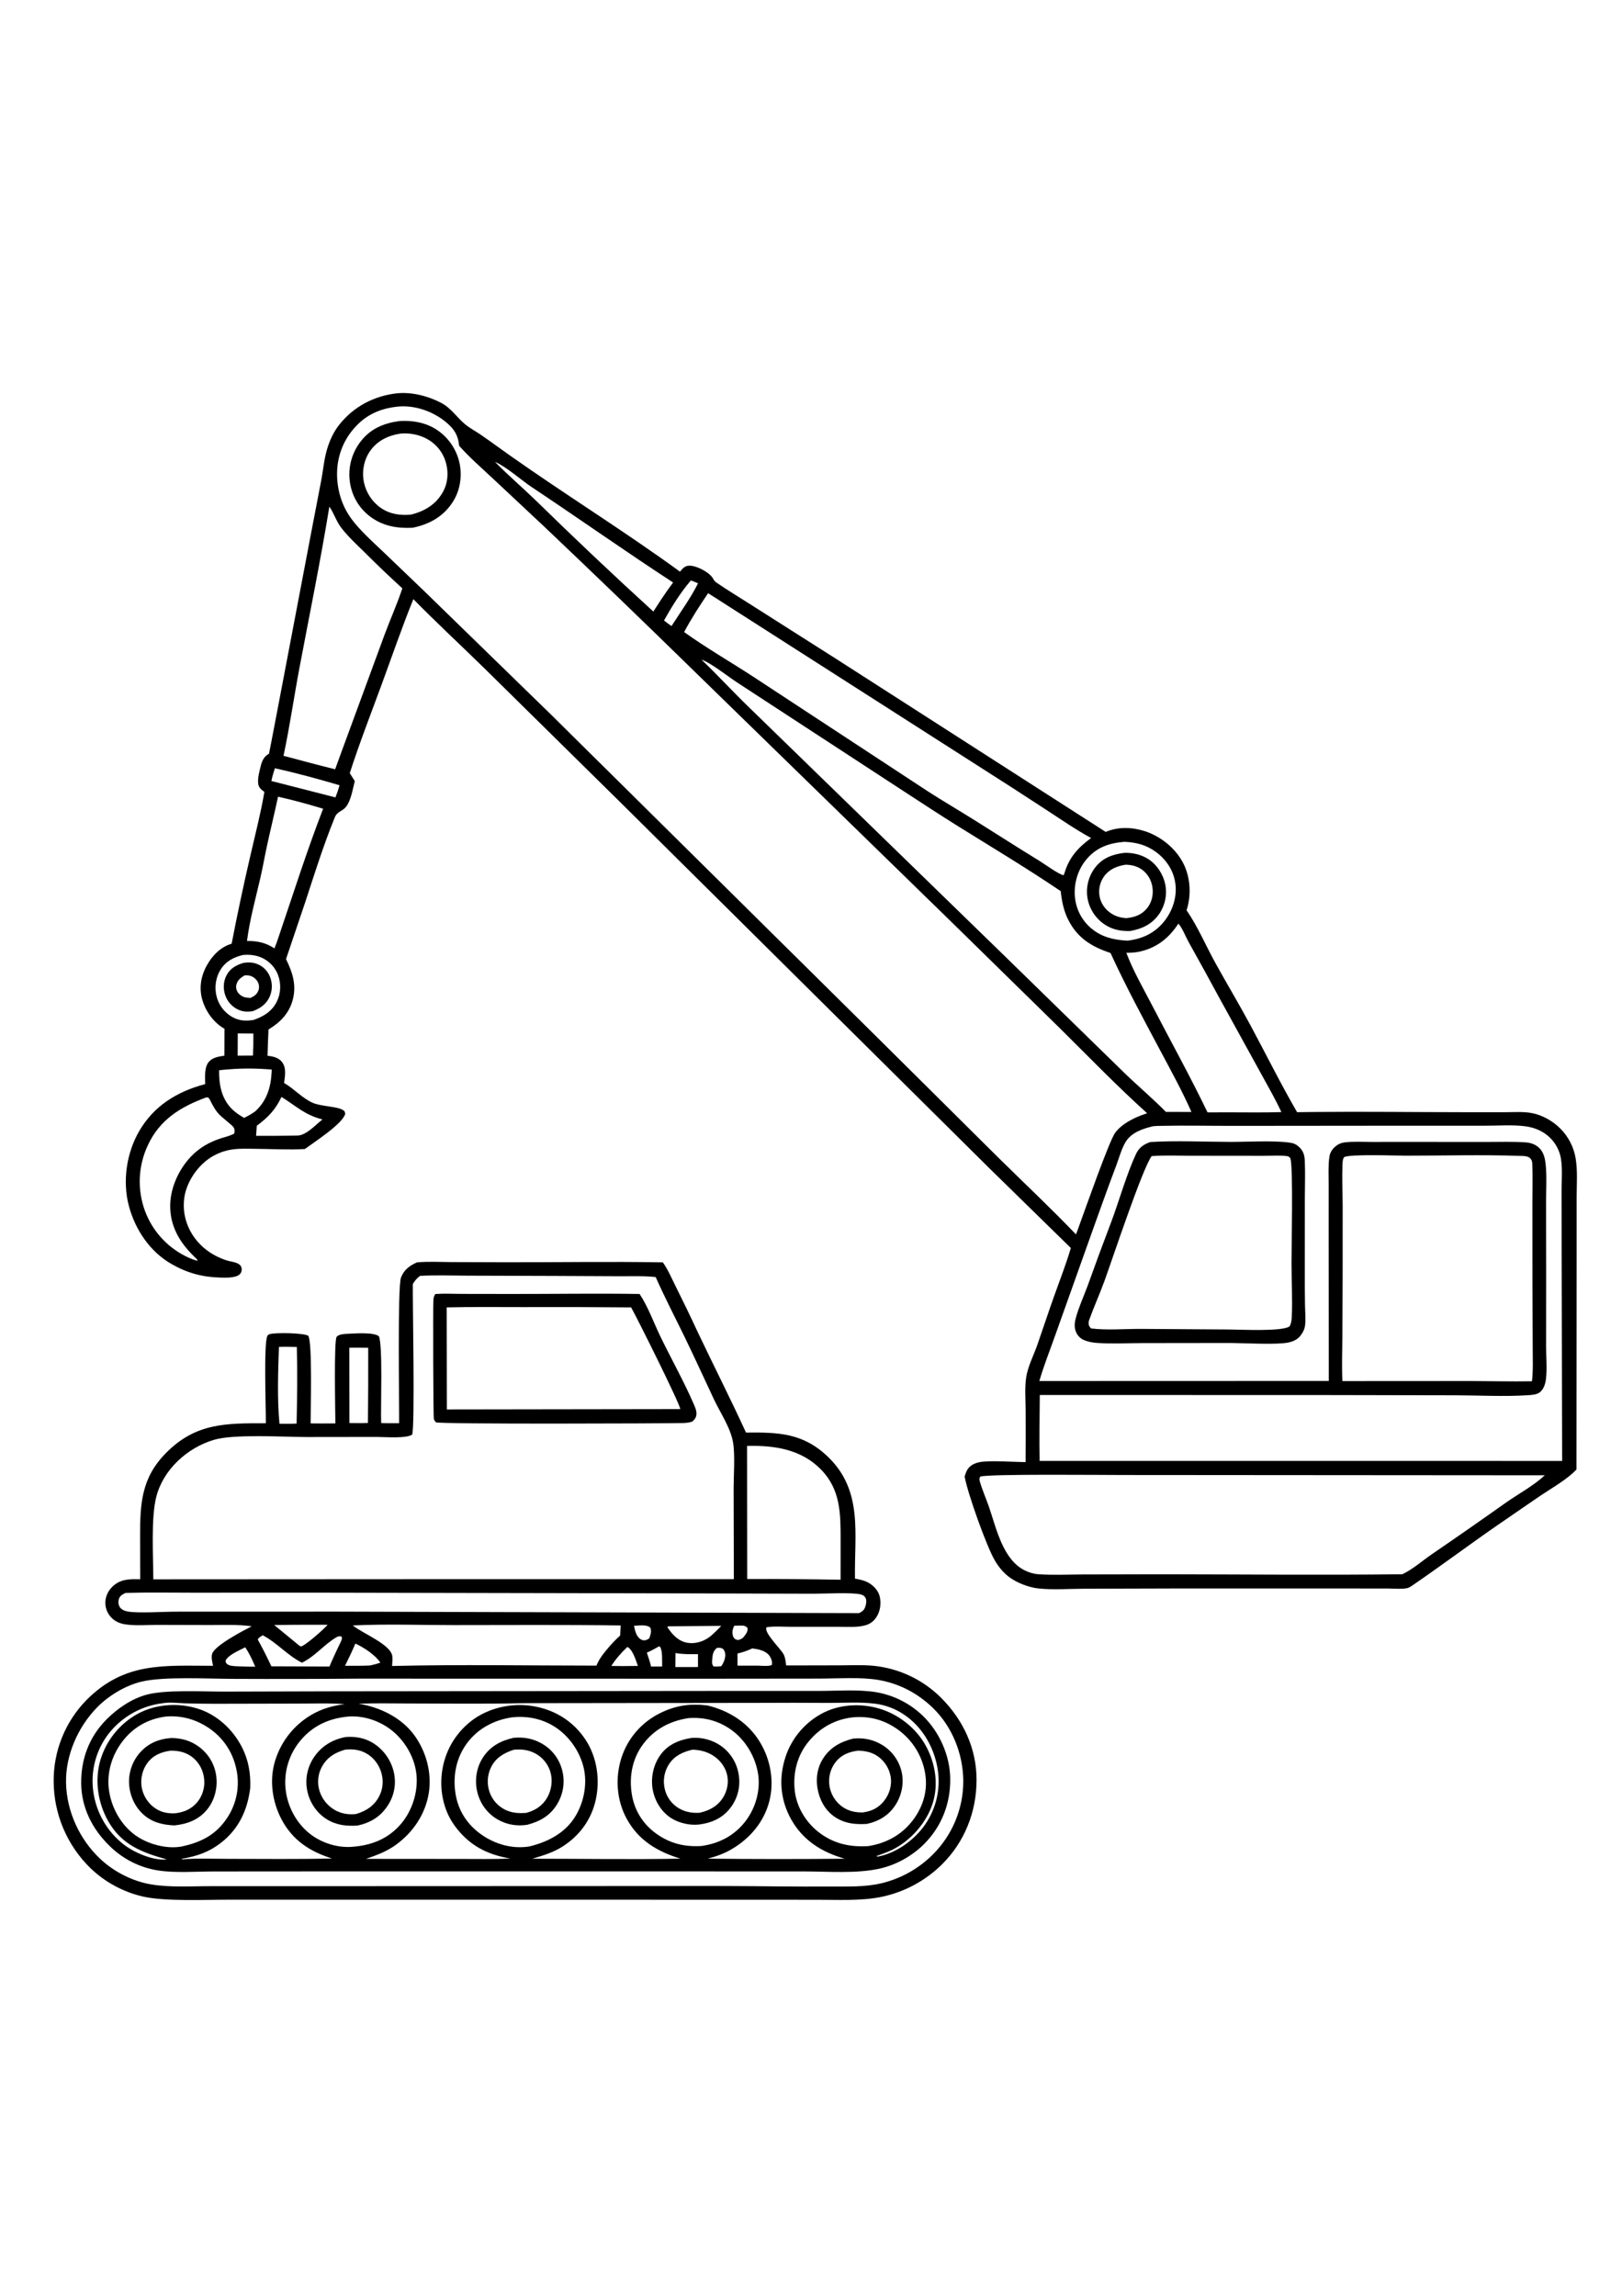 <?xml version="1.0" encoding="utf-8"?>
<!-- Generator: Adobe Illustrator 27.5.0, SVG Export Plug-In . SVG Version: 6.00 Build 0)  -->
<svg xmlns="http://www.w3.org/2000/svg" xmlns:xlink="http://www.w3.org/1999/xlink" viewBox="0 0 3999 3999" width="595" height="842" preserveAspectRatio="xMidYMid meet" data-scaled="true">
<g>
	<path style="fill:#FFFFFF;" d="M0,0h4000v4000H0V0z"/>
	<path d="M1027.75,2281.637c27.602-2.617,56.152-0.969,83.863-0.789l134.227,0.457c129.406,0.23,259.019-2.031,388.395,0.23
		c12.258,17.168,21.145,38.035,30.562,56.929c19.128,38.175,37.676,76.628,55.645,115.36
		c39.226,82.586,80.707,164.184,118.812,247.281c79.293-0.781,140.172,0.648,201.473,59.164
		c88.058,84.055,65.266,191.094,67.195,300.871c12.625,2.16,24.887,4.621,35.891,11.625c12.176,7.75,22.461,19.379,25.402,33.73
		c3.578,17.457,0.781,36.41-9.57,51.16c-6.102,8.699-14.398,14.98-24.597,18.055c-20.176,6.082-44.016,4.145-64.856,4.156
		l-118.957-0.004c-19.633,0.004-41.812-1.961-61.07,1.027c-8.723,11.977,34.617,52.875,42,67.098
		c4.109,7.914,4.84,18.383,6.121,27.133l131.914-0.266c27.023-0.043,54.871-1.438,81.789,0.953c3.94,0.367,7.87,0.82,11.789,1.359
		c3.919,0.537,7.824,1.159,11.715,1.867c3.893,0.706,7.768,1.496,11.625,2.371c3.859,0.875,7.697,1.833,11.512,2.875
		c3.818,1.042,7.611,2.165,11.379,3.371s7.508,2.492,11.219,3.859c3.711,1.367,7.392,2.814,11.043,4.34
		c3.648,1.529,7.263,3.134,10.844,4.816c3.581,1.685,7.122,3.446,10.625,5.281c3.503,1.838,6.965,3.751,10.387,5.738
		c3.419,1.987,6.795,4.047,10.129,6.18c3.331,2.133,6.613,4.337,9.848,6.613c3.237,2.276,6.423,4.621,9.559,7.035
		c3.133,2.414,6.213,4.895,9.242,7.441c3.026,2.547,5.996,5.157,8.91,7.832c2.914,2.677,5.768,5.416,8.563,8.215
		c54.527,54.574,87.398,124.652,87.309,202.461c-0.09,78.688-29.477,152.84-85.543,208.305c-2.578,2.539-5.202,5.031-7.871,7.477
		c-2.669,2.443-5.382,4.837-8.137,7.184c-2.755,2.346-5.552,4.642-8.391,6.887c-2.838,2.245-5.716,4.438-8.633,6.578
		c-2.92,2.141-5.875,4.227-8.867,6.258c-2.995,2.034-6.025,4.013-9.09,5.938c-3.065,1.922-6.164,3.789-9.297,5.602
		c-3.133,1.81-6.298,3.564-9.496,5.262c-3.195,1.696-6.422,3.332-9.68,4.91c-3.255,1.581-6.538,3.102-9.848,4.563
		c-3.313,1.458-6.65,2.858-10.012,4.199c-3.362,1.339-6.746,2.616-10.152,3.832c-3.409,1.219-6.839,2.374-10.289,3.465
		c-3.45,1.091-6.919,2.121-10.406,3.09c-3.487,0.966-6.991,1.868-10.512,2.707c-3.521,0.841-7.055,1.617-10.602,2.328
		c-50.121,9.77-105.332,6.578-156.344,6.652l-218.691-0.117l-808.129-0.059H568.684c-60.324-0.238-160.074,4.84-215.707-7.664
		c-6.094-1.391-12.133-2.987-18.118-4.789c-5.985-1.799-11.902-3.801-17.752-6.004c-5.849-2.203-11.618-4.602-17.304-7.195
		c-5.687-2.594-11.279-5.376-16.777-8.348c-5.498-2.974-10.889-6.13-16.172-9.469c-5.284-3.338-10.448-6.853-15.494-10.543
		c-5.045-3.69-9.96-7.547-14.743-11.57c-4.784-4.021-9.426-8.2-13.926-12.539c-3.539-3.456-6.991-6.996-10.355-10.621
		c-3.364-3.625-6.637-7.332-9.818-11.121c-3.181-3.787-6.266-7.65-9.256-11.59c-2.989-3.943-5.879-7.956-8.67-12.039
		c-2.791-4.083-5.479-8.233-8.064-12.449c-2.586-4.216-5.065-8.493-7.439-12.832c-2.374-4.341-4.639-8.737-6.795-13.188
		c-2.156-4.45-4.201-8.953-6.134-13.508c-1.933-4.552-3.753-9.15-5.459-13.793c-1.706-4.643-3.296-9.325-4.77-14.047
		c-1.474-4.721-2.83-9.475-4.069-14.262c-1.239-4.789-2.358-9.605-3.358-14.449c-1-4.844-1.88-9.71-2.639-14.598
		c-0.76-4.888-1.398-9.792-1.915-14.711c-0.517-4.919-0.911-9.848-1.184-14.785c-0.273-4.94-0.423-9.883-0.451-14.828
		c-0.052-4.643,0.01-9.286,0.187-13.93c0.177-4.64,0.468-9.274,0.873-13.902c0.405-4.628,0.924-9.242,1.556-13.844
		c0.632-4.602,1.377-9.185,2.235-13.75c0.858-4.565,1.827-9.106,2.909-13.621c1.081-4.518,2.274-9.006,3.576-13.465
		c1.302-4.458,2.714-8.881,4.234-13.27c1.52-4.388,3.148-8.737,4.882-13.047c1.735-4.307,3.574-8.571,5.519-12.789
		c1.944-4.219,3.991-8.387,6.141-12.504c2.15-4.117,4.399-8.18,6.749-12.188c2.35-4.005,4.797-7.95,7.341-11.836
		c2.544-3.888,5.183-7.709,7.915-11.465c2.732-3.755,5.555-7.441,8.469-11.058c2.914-3.617,5.915-7.161,9.004-10.633
		c3.088-3.469,6.26-6.86,9.515-10.172c94.058-94.234,190.196-84.242,311.86-84.133c-1.801-9.082-5.023-20.383-2.277-29.492
		c6.215-20.609,76.621-57.125,97.605-67.914c-33.574-4.77-68.477-3.039-102.336-3.09l-131.68-0.352
		c-25.854,0.105-53.735,2.598-79.175-1.535c-11.23-1.824-21.843-6.363-30.368-13.996c-1.365-1.216-2.662-2.503-3.891-3.859
		c-1.229-1.354-2.383-2.77-3.463-4.246c-1.079-1.477-2.077-3.006-2.995-4.59c-0.917-1.581-1.748-3.207-2.494-4.879
		c-0.745-1.669-1.4-3.374-1.965-5.113c-0.565-1.74-1.037-3.504-1.415-5.293c-0.378-1.789-0.661-3.594-0.848-5.414
		c-0.187-1.82-0.278-3.645-0.272-5.473c-0.053-15.566,6.967-30.051,18.248-40.59c19.937-18.621,42.339-17.992,67.728-17.465
		l-0.272-103.895c-0.124-81.563,2.548-145.387,63.943-207.484c73.789-74.629,148.871-73.117,246.078-73.148
		c0.34-35.496-5.629-195.887,3.644-214.984c1.738-3.574,3.195-3.852,7.078-4.934c13.457-3.754,81.742-2.93,93.766,4.195
		c10.539,13.746,5.848,186.664,5.871,216.039c20.324,0.508,40.707,0.137,61.039,0.07c-0.055-24.508-3.961-205.988,3.254-213.594
		c5.504-5.801,15.59-6.699,23.144-7.074c17.328-0.867,69.051-4.988,81.008,6.027c9.879,24.473,3.922,174.191,5.527,213.699
		c14.715,0.696,29.555,0.383,44.285,0.426c0.426-45.148-4.277-336.457,4.598-359.078
		C996.219,2299.641,1009.582,2289.875,1027.75,2281.637z"/>
	<path style="fill:#FFFFFF;" d="M1810.082,3177.277c6.34-0.258,12.719-0.559,19.066-0.496c6.57,0.062,9.574,1.52,14.012,6.191
		c1.055,9.933-5.723,16.816-11.469,24.145c-1.813,1.086-3.594,2.227-5.465,3.211c-5.383,2.836-8.035,2.094-13.402,0.277
		c-2.258-2.148-4.215-4.02-5.281-7.043C1804.117,3193.852,1806.102,3186.387,1810.082,3177.277z"/>
	<path style="fill:#FFFFFF;" d="M1563.16,3177.398c11.941-0.406,30.387-3.914,40.004,4.383c4.109,9.18,0.586,17.086-2.223,26.137
		c-2.969,2.418-6.289,4.406-10.129,5.09c-4.273,0.762-8.527-0.469-12.062-2.879
		C1568.535,3203.16,1565.406,3188.633,1563.16,3177.398z"/>
	<path style="fill:#FFFFFF;" d="M1767.41,3231.898c6.199-0.363,10.121-0.922,15.551,2.73c2.934,3.855,4.461,6.84,5.008,11.625
		c1.176,10.293-3.754,22.801-9.863,30.844c-6.48,0.617-12.441,0.867-18.938,0.406c-3.722-4.645-3.945-8.664-3.43-14.563
		C1756.875,3250.016,1757.02,3240.75,1767.41,3231.898z"/>
	<path style="fill:#FFFFFF;" d="M1624.504,3228.223l2.633,0.664c7.047,9.852,4.949,36.336,5.344,48.773l-27.328,0.137
		c-2.547-11.641-6.648-22.91-10.379-34.215C1605.117,3239.078,1614.715,3233.801,1624.504,3228.223z"/>
	<path style="fill:#FFFFFF;" d="M1546.641,3229.602c0.184,0.047,0.383,0.066,0.555,0.148c12.684,6.012,20.852,33.594,25.52,46.543
		l-37.516,0.363l-28.043-0.336C1518.52,3258.719,1531.445,3243.996,1546.641,3229.602z"/>
	<path style="fill:#FFFFFF;" d="M1665.445,3244.461c18.031,3.453,37.133,2.938,55.402,2.813l-0.035,31.672l-55.703,0.074
		L1665.445,3244.461z"/>
	<path style="fill:#FFFFFF;" d="M604.539,3230.379c10.246,14.891,17.645,31.176,24.691,47.758
		c-15.484,0.297-31.078-0.578-46.563-1.039c-7.02-0.605-15.898-0.574-21.883-4.836c-3.973-2.836-4.176-4.414-4.645-8.82
		C562.637,3248.735,590.805,3237.719,604.539,3230.379z"/>
	<path style="fill:#FFFFFF;" d="M876.164,3221.184c20.918,9.691,48.465,27.488,61.543,46.914c-8.402,3.25-16.793,5.191-25.551,7.125
		c-20.434,1.028-41.027,0.614-61.488,0.699C859.703,3257.844,868.309,3239.816,876.164,3221.184z"/>
	<path style="fill:#FFFFFF;" d="M1854.727,3233.121c5.617,0.742,11.246,1.508,16.727,2.976c11.562,3.098,22.199,8.051,28.055,19.043
		c3.051,5.731,5.02,12.898,3.141,19.117c-9.355,3.438-24.324,1.488-34.484,1.328l-49.871-0.027l-0.063-29.895
		C1831.277,3242.828,1842.656,3238.703,1854.727,3233.121z"/>
	<path style="fill:#FFFFFF;" d="M755.977,3174.785l51.898,0.102c-11.613,12.688-47.645,44.481-62.371,52.141
		c-3.473,1.805-3.258,1.059-6.734-0.02l-62.652-51.492C702.711,3174.871,729.371,3175.008,755.977,3174.785z"/>
	<path style="fill:#FFFFFF;" d="M1647.23,3178.59l130.922-1.082c-7.402,8.258-15.609,15.723-23.691,23.305
		c-2.492,2.016-4.949,4.008-7.594,5.82c-15.422,10.563-34.977,15.953-53.551,12.352c-21.363-4.141-36.317-20.648-47.778-38.07
		L1647.23,3178.59z"/>
	<path style="fill:#FFFFFF;" d="M647.738,3200.738c35.137,18.277,61.16,49.887,96.68,67.535c30.75-14.391,53.445-43.266,82.238-61
		c5.805-3.574,8.703-5.086,15.398-3.457c2.113,5.117,0.621,6.441-1.211,11.516c-9.855,20.688-19.746,41.305-28.59,62.457
		l-143.152-0.547c-10.57-22.539-21.602-44.32-33.609-66.121C638.184,3205.957,642.957,3203.859,647.738,3200.738z"/>
	<path style="fill:#FFFFFF;" d="M687.711,2489.965c14.668-0.641,29.43-0.098,44.109,0.133c1.719,62.613,0.789,126.133-0.539,188.758
		c-13.891,1.09-28.281,0.457-42.234,0.527C683.199,2617.605,685.633,2551.992,687.711,2489.965z"/>
	<path style="fill:#FFFFFF;" d="M861.195,2491.863c15.512-0.309,31.086,0.055,46.606,0.133
		c0.206,61.789-0.018,123.576-0.672,185.359c-15.098,0.805-30.551,0.176-45.691,0.223L861.195,2491.863z"/>
	<path style="fill:#FFFFFF;" d="M869.883,3176.489c82.445-3.977,166.52-0.832,249.121-0.848
		c137.051-0.027,274.273-1.066,411.309,0.902l-1.309,24.621c-12.461,11.613-23.848,23.429-34.492,36.734
		c-10.191,11.98-17.852,23.176-24.07,37.625c-167.692-0.035-336.215-3.125-503.817,0.934c0.465-7.73,1.488-16.203,0.641-23.895
		c-3.172-28.871-72.539-56.168-95.559-74.586L869.883,3176.489z"/>
	<path style="fill:#FFFFFF;" d="M1841.871,2733.985c4.917-0.138,9.833-0.185,14.75-0.141
		c62.207,0.086,122.027,12.082,167.262,58.074c48.875,49.695,48.598,109.348,48.617,174.473l-0.09,97.402
		c-76.734-1.401-153.475-1.961-230.223-1.68L1841.871,2733.985z"/>
	<path style="fill:#FFFFFF;" d="M309.402,3096.36c55.013-1.7,110.371-0.563,165.422-0.586l292.703-0.121l926.613,1.778
		l310.461,0.867c27.231,0.074,96.754-3.875,117.981,1.852c5.156,1.391,9.203,3.961,11.59,8.953c2.972,6.219,1.316,14.98-0.84,21.254
		c-3.043,8.871-7.336,11.836-15.598,15.777l-1287.656-3.699l-392.551,0.125c-31.328-0.269-96.12,4.262-122.385-0.336
		c-7.152-1.254-16.143-4.621-19.98-11.297c-3.536-6.153-4.094-13.469-1.814-20.219
		C296.014,3102.809,302.517,3099.871,309.402,3096.36z"/>
	<path style="fill:#FFFFFF;" d="M1035.734,2314.805c38.828-2.141,78.398-0.59,117.312-0.484l211.84,0.664l160.355,0.77
		c30.141,0.188,61.363-1.32,91.305,2.027c22.055,49.789,47.461,98.492,71.285,147.473c24.781,50.949,48.176,102.465,72.289,153.727
		c15.645,33.262,41.266,70.449,47.258,106.832c5.199,31.555,1.375,80.367,1.363,113.402l0.531,223.191l-659.859-0.012l-771.425,0.43
		c-0.096-57.191-5.921-150.391,7.119-202.489c17.021-68.008,76.568-121.996,142.92-141.527
		c48.723-14.336,168.683-7.004,226.34-6.723l175.332-0.219c20.66,0.043,69.887,4.34,86.309-5.555
		c7.543-14.914,1.055-331.242,1.805-371.313C1022.875,2326.441,1027.664,2320.711,1035.734,2314.805z"/>
	<path d="M1073.207,2359.563c21.766-1.516,44.305-0.316,66.145-0.289l122.117,0.172c105.102,0.125,210.355-1.66,315.426,0.039
		c21.234,31.809,35.309,72.063,52.133,106.594c26.766,54.93,57.266,109.121,81.508,165.137c3.395,7.84,7.055,15.902,6.52,24.633
		c-0.512,8.344-4.414,12.867-10.352,18.262c-0.266,0.074-0.527,0.148-0.789,0.23c-7.894,2.469-15.105,3.086-23.285,3.273
		c-49.887,1.121-595.691,3.113-607.875-1.84c-2.461-2.684-3.922-4.605-5.031-8.164c-1.766-5.66-2.184-272.031-1.316-291.559
		C1068.711,2369.203,1069.559,2365.387,1073.207,2359.563z"/>
	<path style="fill:#FFFFFF;" d="M1101.262,2392.547c62.305-1.527,124.914-0.691,187.254-0.727
		c89.161-0.346,178.322-0.102,267.48,0.734c15.008,26.375,119.906,236.805,121.23,250.652l-575.543,0.84L1101.262,2392.547z"/>
	<path style="fill:#FFFFFF;" d="M884.996,3307.617l864.191,0.176l268.992-0.266c45.949,0.004,103.504-4.336,148.203,3.438
		c50.863,8.848,95.91,32.563,133.039,68.25c48.047,46.188,74.785,113.309,75.535,179.555c0.029,4.234-0.048,8.466-0.23,12.695
		c-0.185,4.229-0.474,8.452-0.867,12.668c-0.393,4.216-0.891,8.419-1.492,12.609c-0.602,4.19-1.309,8.363-2.121,12.52
		c-0.81,4.156-1.724,8.289-2.742,12.398c-1.016,4.109-2.134,8.191-3.355,12.246c-1.219,4.052-2.539,8.073-3.961,12.062
		c-1.419,3.987-2.938,7.937-4.555,11.852c-1.62,3.911-3.335,7.781-5.145,11.609c-1.81,3.828-3.715,7.608-5.715,11.34
		c-1.997,3.732-4.087,7.412-6.27,11.039c-2.182,3.628-4.454,7.199-6.816,10.715c-2.359,3.513-4.806,6.966-7.34,10.359
		c-2.531,3.393-5.146,6.721-7.844,9.984c-2.7,3.263-5.479,6.456-8.336,9.578c-2.857,3.125-5.79,6.176-8.801,9.152
		c-4.37,4.352-8.885,8.547-13.547,12.586c-4.662,4.036-9.457,7.907-14.387,11.613c-4.93,3.706-9.982,7.236-15.156,10.59
		c-5.177,3.354-10.462,6.526-15.855,9.516c-5.396,2.987-10.888,5.784-16.477,8.391c-5.591,2.607-11.264,5.016-17.02,7.227
		c-5.758,2.214-11.585,4.224-17.48,6.031c-5.896,1.807-11.847,3.409-17.855,4.805c-39.941,9.188-82.406,7.582-123.156,7.723
		c-42.383,0.211-84.766,0.108-127.148-0.309c-88.018-0.992-176.038-1.315-264.059-0.969l-880.156,0.332l-256.023,0.016
		c-48.566-0.105-100.488,3.653-148.366-4.352c-46.169-7.719-91.8-31.113-125.831-63.164
		c-50.881-47.922-82.557-117.043-84.033-186.98c-1.433-67.875,28.952-137.289,76.084-185.679
		c28.571-29.336,69.497-54.067,109.4-63.856c54.132-13.281,164.632-7.117,225.539-6.961
		C677.561,3308.641,781.28,3308.461,884.996,3307.617z"/>
	<path d="M829.023,3338.852l929.391-0.941l261.774-0.031c45.019,0.02,94.777-4.063,139.187,3.016
		c5.414,0.904,10.787,2.01,16.117,3.32c5.331,1.307,10.604,2.814,15.82,4.52c5.219,1.706,10.365,3.606,15.438,5.699
		c5.076,2.094,10.064,4.375,14.965,6.844c4.904,2.466,9.707,5.115,14.41,7.945c4.703,2.831,9.293,5.834,13.77,9.012
		c4.477,3.174,8.827,6.513,13.051,10.016c4.227,3.505,8.315,7.163,12.266,10.973c40.91,39.66,66.832,97.676,67.574,154.699
		c0.793,61.043-20.785,117.461-64.059,161.035c-28.418,28.613-66.73,50.465-105.938,59.984
		c-58.418,14.184-132.101,7.805-192.516,7.82l-262.5-0.043l-927.691-0.027l-262.535,0.184c-43.672,0.008-95.148,4.18-137.833-2.453
		c-2.813-0.44-5.616-0.937-8.41-1.489c-2.794-0.55-5.575-1.155-8.345-1.816c-2.77-0.659-5.526-1.373-8.268-2.141
		c-2.742-0.768-5.468-1.59-8.177-2.465c-2.71-0.875-5.401-1.803-8.074-2.785c-2.673-0.979-5.326-2.012-7.959-3.098
		c-2.633-1.083-5.243-2.219-7.831-3.406c-2.588-1.187-5.152-2.425-7.691-3.711c-2.54-1.289-5.053-2.626-7.54-4.012
		c-2.487-1.388-4.946-2.823-7.377-4.305c-2.431-1.482-4.832-3.012-7.203-4.59c-2.371-1.575-4.71-3.198-7.017-4.867
		c-2.307-1.669-4.581-3.383-6.821-5.141c-2.24-1.758-4.444-3.56-6.614-5.406c-2.169-1.844-4.302-3.729-6.397-5.656
		c-2.095-1.93-4.152-3.899-6.17-5.906c-42.426-41.441-69.047-94-69.648-153.957c-0.599-59.805,19.682-114.207,61.78-156.816
		c27.147-27.477,62.139-51.578,99.771-61.738c47.359-12.785,139.429-7.371,192.57-7.511L829.023,3338.852z"/>
	<path style="fill:#FFFFFF;" d="M403.52,3367.914c16.047-2.562,34.93-0.047,51.223,0.492c24.404,0.739,48.813,1.126,73.227,1.16
		l206.051-0.457c38.469-0.051,77.84-1.625,116.18,1.387c-25.461,3.113-49.59,9.254-72.582,20.906
		c-2.924,1.495-5.811,3.063-8.66,4.703c-2.846,1.638-5.651,3.348-8.414,5.129c-2.76,1.779-5.477,3.625-8.148,5.539
		c-2.669,1.914-5.29,3.894-7.863,5.938c-2.57,2.044-5.09,4.151-7.559,6.32c-2.466,2.169-4.878,4.398-7.234,6.688
		c-2.354,2.292-4.651,4.639-6.891,7.043c-2.24,2.404-4.418,4.862-6.535,7.375c-2.117,2.51-4.171,5.073-6.16,7.688
		c-1.99,2.615-3.913,5.277-5.769,7.988c-1.857,2.711-3.646,5.466-5.367,8.266c-1.719,2.8-3.367,5.64-4.945,8.52
		c-1.581,2.88-3.087,5.8-4.52,8.758c-1.435,2.956-2.794,5.946-4.078,8.969c-1.284,3.024-2.492,6.077-3.625,9.16
		c-1.133,3.086-2.189,6.197-3.168,9.332c-15.199,47.789-7.742,101.867,15.527,145.863c27.273,51.566,69.773,79.117,124.281,96.223
		c-84.094,2.156-168.477,0.926-252.613,0.949c-39.027,0.012-78.961-1.906-117.852,1.277l0.684-0.211l-0.523-1.141
		c37.902-6.73,67.012-16.285,97.699-40.395c43.414-34.105,64.707-80.848,71.098-134.766c1.223-36.422-4.457-69.305-21.414-101.773
		c-22.57-43.215-61.371-78.746-108.379-93.383c-47.629-14.832-102.881-11.199-147.03,12.469c-2.771,1.513-5.503,3.094-8.197,4.742
		c-2.694,1.648-5.345,3.361-7.955,5.137c-2.61,1.776-5.174,3.616-7.694,5.52c-2.52,1.901-4.992,3.864-7.416,5.887
		c-2.424,2.026-4.796,4.108-7.118,6.246c-2.322,2.14-4.59,4.336-6.805,6.586c-2.214,2.25-4.372,4.553-6.474,6.91
		c-2.102,2.357-4.145,4.763-6.129,7.219c-1.984,2.456-3.907,4.958-5.768,7.508c-1.862,2.55-3.66,5.144-5.395,7.781
		c-1.735,2.641-3.404,5.32-5.007,8.039c-1.604,2.719-3.14,5.475-4.609,8.27c-1.469,2.797-2.868,5.626-4.199,8.488
		c-1.331,2.865-2.59,5.759-3.779,8.684c-1.189,2.925-2.305,5.876-3.35,8.855c-1.045,2.982-2.016,5.985-2.913,9.012
		c-14.372,49.965-5.966,105.531,19.641,150.473c33.03,57.969,82.771,76.793,143.923,93.809c-0.613,0.133-1.215,0.359-1.844,0.402
		c-33.581,2.32-78.371-17.238-104.466-37.352c-2.544-1.995-5.039-4.051-7.484-6.168c-2.445-2.117-4.836-4.293-7.175-6.528
		c-2.339-2.231-4.622-4.52-6.85-6.863c-2.227-2.344-4.397-4.741-6.507-7.191s-4.161-4.95-6.15-7.5
		c-1.99-2.547-3.916-5.142-5.779-7.785c-1.863-2.644-3.661-5.331-5.394-8.063c-1.732-2.729-3.397-5.5-4.995-8.313
		c-1.598-2.81-3.126-5.658-4.586-8.543c-1.459-2.888-2.847-5.809-4.165-8.762c-1.317-2.953-2.562-5.936-3.734-8.949
		c-1.172-3.013-2.27-6.053-3.295-9.121c-1.025-3.068-1.974-6.158-2.848-9.27c-0.874-3.115-1.672-6.248-2.394-9.398
		c-0.722-3.154-1.366-6.322-1.934-9.504c-0.568-3.182-1.058-6.378-1.47-9.586c-0.416-3.117-0.755-6.244-1.015-9.379
		c-0.261-3.138-0.443-6.279-0.548-9.422c-0.105-3.143-0.131-6.288-0.08-9.434c0.052-3.146,0.182-6.289,0.389-9.43
		c0.208-3.138,0.494-6.27,0.857-9.394c0.364-3.125,0.805-6.24,1.323-9.344c0.519-3.104,1.114-6.193,1.786-9.266
		c0.672-3.073,1.42-6.128,2.243-9.164c0.824-3.037,1.723-6.051,2.696-9.043c0.974-2.992,2.021-5.958,3.142-8.898
		c1.121-2.94,2.314-5.85,3.58-8.73c1.266-2.88,2.602-5.727,4.009-8.539c1.407-2.815,2.883-5.592,4.429-8.332
		c1.545-2.742,3.158-5.443,4.837-8.102c1.679-2.662,3.424-5.279,5.233-7.852c1.81-2.573,3.682-5.1,5.617-7.582
		c2.049-2.594,4.16-5.135,6.335-7.625c2.175-2.487,4.41-4.919,6.706-7.297c2.296-2.38,4.649-4.7,7.059-6.961
		c2.411-2.26,4.876-4.459,7.396-6.598c2.52-2.141,5.091-4.216,7.714-6.227c2.623-2.01,5.294-3.955,8.013-5.832
		c2.719-1.88,5.484-3.691,8.293-5.434c2.809-1.74,5.66-3.41,8.552-5.012c2.892-1.599,5.822-3.125,8.79-4.578
		c2.968-1.456,5.97-2.836,9.007-4.141c3.036-1.307,6.103-2.536,9.2-3.688c3.097-1.154,6.221-2.229,9.372-3.227
		c3.151-1,6.324-1.92,9.521-2.762c3.196-0.841,6.412-1.602,9.646-2.281c3.234-0.682,6.483-1.282,9.748-1.801
		C396.958,3368.71,400.233,3368.271,403.52,3367.914z"/>
	<path style="fill:#FFFFFF;" d="M1697.43,3404.945c38.855-2.844,74.328,6.352,106.125,29.328
		c35.008,25.301,59.391,66.84,65.676,109.508c5.797,39.375-6.313,81.941-30.063,113.648
		c-27.438,36.625-65.457,56.516-110.188,62.758c-41.637,2.34-77.152-6.117-111.43-30.789
		c-33.281-23.953-53.945-58.215-60.137-98.742c-6.516-42.645,1.805-85.781,27.613-120.73
		C1612.766,3432.355,1651.844,3411.797,1697.43,3404.945z"/>
	<path d="M1705.207,3453.727c3.148-0.242,6.301-0.35,9.457-0.324c3.159,0.026,6.31,0.185,9.453,0.477
		c3.143,0.294,6.27,0.72,9.379,1.277c3.107,0.557,6.185,1.245,9.234,2.062c3.05,0.818,6.06,1.763,9.031,2.836
		c2.969,1.073,5.887,2.27,8.754,3.59c2.87,1.32,5.677,2.759,8.422,4.316c2.748,1.56,5.423,3.232,8.027,5.016
		c1.487,1.037,2.945,2.111,4.375,3.223c1.43,1.112,2.831,2.26,4.203,3.445c1.372,1.182,2.714,2.4,4.023,3.652
		s2.587,2.537,3.832,3.852c1.245,1.318,2.456,2.667,3.633,4.047c1.174,1.377,2.314,2.785,3.418,4.223
		c1.104,1.437,2.17,2.901,3.199,4.39c1.028,1.492,2.019,3.009,2.973,4.551c0.95,1.542,1.862,3.106,2.734,4.695
		c0.872,1.588,1.703,3.199,2.492,4.832c0.789,1.63,1.536,3.28,2.242,4.949c0.706,1.669,1.367,3.355,1.984,5.059
		c0.62,1.703,1.195,3.421,1.726,5.152c0.531,1.732,1.018,3.477,1.461,5.234c0.443,1.755,0.84,3.522,1.192,5.301
		c0.354,1.779,0.661,3.564,0.922,5.355c0.289,1.771,0.531,3.548,0.727,5.332c0.198,1.784,0.349,3.57,0.453,5.359
		c0.107,1.792,0.167,3.585,0.18,5.379c0.016,1.794-0.016,3.587-0.094,5.379c-0.078,1.794-0.202,3.584-0.371,5.371
		c-0.172,1.786-0.388,3.566-0.649,5.34c-0.26,1.776-0.567,3.544-0.918,5.304c-0.349,1.758-0.745,3.507-1.188,5.246
		c-0.44,1.74-0.925,3.466-1.453,5.179c-0.529,1.716-1.102,3.417-1.719,5.102s-1.276,3.353-1.977,5.004
		c-0.7,1.651-1.444,3.283-2.23,4.895c-0.784,1.615-1.609,3.207-2.477,4.778c-0.867,1.573-1.773,3.121-2.719,4.644
		c-0.945,1.526-1.93,3.026-2.953,4.5c-1.023,1.474-2.083,2.921-3.18,4.34c-19.828,25.844-46.438,37.059-77.652,41.164
		c-22.293,2.371-47.973-3.398-66.988-14.977c-24.363-14.836-40.551-40.711-46.371-68.351c-6.203-29.465,0.242-62.281,17.531-87.024
		C1646.18,3469.926,1674.051,3458.641,1705.207,3453.727z"/>
	<path style="fill:#FFFFFF;" d="M1707.332,3482.73c16.266,0.238,32.77,4.215,46.965,12.246
		c18.031,10.199,32.293,27.082,37.715,47.235c5.348,19.859,1.496,41.308-9.406,58.621c-13.434,21.336-33.84,32.078-57.738,37.391
		c-17.41,1.117-34.066-1.508-49.477-10.121c-1.128-0.625-2.238-1.279-3.332-1.961c-1.094-0.685-2.169-1.397-3.226-2.137
		c-1.057-0.737-2.094-1.502-3.109-2.297c-1.018-0.792-2.014-1.611-2.988-2.457c-0.974-0.844-1.924-1.713-2.852-2.609
		c-0.93-0.893-1.836-1.811-2.719-2.754c-0.88-0.942-1.736-1.906-2.566-2.891c-0.831-0.987-1.635-1.995-2.414-3.023
		c-0.779-1.029-1.53-2.077-2.254-3.145c-0.724-1.065-1.419-2.15-2.086-3.254c-0.667-1.104-1.305-2.224-1.914-3.359
		c-0.609-1.138-1.189-2.291-1.738-3.457c-0.55-1.167-1.068-2.346-1.555-3.539c-0.487-1.196-0.943-2.402-1.367-3.621
		c-0.424-1.216-0.818-2.444-1.18-3.684c-0.359-1.237-0.688-2.483-0.984-3.738c-0.315-1.273-0.598-2.555-0.847-3.844
		c-0.25-1.286-0.469-2.579-0.656-3.879c-0.185-1.299-0.339-2.603-0.461-3.91c-0.12-1.304-0.208-2.613-0.266-3.926
		c-0.055-1.31-0.077-2.621-0.066-3.934c0.008-1.313,0.049-2.624,0.125-3.934s0.184-2.617,0.324-3.922
		c0.141-1.305,0.314-2.605,0.52-3.902c0.206-1.294,0.444-2.583,0.715-3.867c0.268-1.284,0.57-2.561,0.906-3.832
		c0.333-1.268,0.698-2.527,1.094-3.777s0.824-2.49,1.285-3.719c0.458-1.232,0.947-2.449,1.465-3.652
		c0.521-1.206,1.07-2.397,1.649-3.574c0.578-1.177,1.186-2.34,1.824-3.488c0.638-1.146,1.303-2.276,1.996-3.391
		C1662.086,3498.047,1683.512,3488.145,1707.332,3482.73z"/>
	<path style="fill:#FFFFFF;" d="M409.105,3401.027c36.32-2.887,70.531,5.949,101.281,25.387
		c37.785,23.891,62.898,60.059,72.223,103.805c0.565,2.552,1.066,5.118,1.504,7.699c0.438,2.578,0.81,5.165,1.117,7.762
		c0.31,2.599,0.553,5.202,0.73,7.809c0.177,2.612,0.288,5.225,0.332,7.84c0.047,2.615,0.027,5.229-0.059,7.844
		c-0.083,2.612-0.233,5.221-0.449,7.828c-0.216,2.607-0.497,5.206-0.844,7.797c-0.346,2.594-0.758,5.177-1.234,7.75
		c-0.477,2.571-1.017,5.128-1.621,7.672c-0.604,2.544-1.272,5.073-2.004,7.586c-0.729,2.51-1.522,5.001-2.379,7.472
		c-0.857,2.472-1.773,4.919-2.75,7.344c-0.979,2.427-2.018,4.827-3.117,7.199c-1.099,2.372-2.258,4.716-3.477,7.031
		c-1.216,2.315-2.49,4.599-3.82,6.852c-1.331,2.25-2.717,4.466-4.16,6.648c-28.016,42.848-65.988,61.434-114.848,71.492
		c-37.437,5.867-82.514-6.758-112.868-28.934c-34.935-25.523-57.934-67.512-63.978-110.066c-6.069-42.73,6.928-85.965,32.862-120.09
		C328.562,3427.203,365.143,3406.785,409.105,3401.027z"/>
	<path d="M422.441,3453.934c25.102,0.387,47.449,6.336,67.93,21.527c23.648,17.547,38.91,42.918,42.769,72.246
		c3.789,28.766-3.816,59.359-22.105,82.047c-21.051,26.117-49.285,36.223-81.332,39.676c-26.715-1.441-51.104-6.352-72.481-23.77
		c-22.421-18.27-35.984-45.672-38.598-74.309c-0.171-1.792-0.297-3.587-0.377-5.387c-0.081-1.799-0.116-3.599-0.107-5.398
		c0.01-1.802,0.065-3.602,0.164-5.398c0.1-1.797,0.245-3.591,0.435-5.383c0.19-1.789,0.425-3.573,0.705-5.352
		s0.604-3.55,0.972-5.313c0.368-1.763,0.781-3.516,1.238-5.258c0.457-1.742,0.956-3.471,1.5-5.188
		c0.543-1.716,1.129-3.418,1.758-5.105c0.629-1.688,1.299-3.358,2.012-5.012c0.712-1.651,1.466-3.285,2.261-4.903
		c0.795-1.614,1.63-3.209,2.504-4.785c0.875-1.573,1.788-3.124,2.741-4.652c0.953-1.526,1.943-3.029,2.971-4.508
		c1.028-1.479,2.093-2.931,3.194-4.355c1.101-1.425,2.237-2.82,3.408-4.188C364.872,3466.918,391.156,3456.289,422.441,3453.934z"/>
	<path style="fill:#FFFFFF;" d="M421.078,3485.121c19.926-0.059,38.277,4.129,54.125,16.852
		c16.48,13.227,26.238,32.754,28.176,53.68c0.122,1.271,0.214,2.544,0.273,3.82c0.063,1.276,0.091,2.552,0.086,3.828
		c-0.003,1.278-0.036,2.556-0.102,3.832c-0.065,1.273-0.163,2.545-0.293,3.816c-0.128,1.271-0.288,2.538-0.48,3.801
		c-0.19,1.263-0.413,2.521-0.668,3.773c-0.253,1.25-0.536,2.495-0.852,3.734c-0.315,1.237-0.66,2.466-1.035,3.688
		c-0.375,1.219-0.781,2.429-1.219,3.629c-0.435,1.201-0.9,2.39-1.395,3.57c-0.492,1.177-1.014,2.341-1.566,3.492
		c-0.552,1.154-1.133,2.292-1.742,3.414c-0.607,1.122-1.242,2.229-1.906,3.32c-0.661,1.094-1.35,2.169-2.066,3.227
		c-0.716,1.057-1.458,2.096-2.227,3.117c-0.766,1.021-1.557,2.022-2.375,3.004c-14.598,17.242-33.77,24.734-55.664,26.996
		c-18.105,0.398-34.316-2.969-49.179-13.766c-1.06-0.768-2.101-1.563-3.122-2.383c-1.021-0.82-2.021-1.664-3-2.531
		c-0.979-0.87-1.936-1.763-2.871-2.68c-0.935-0.917-1.847-1.855-2.735-2.816c-0.889-0.963-1.753-1.947-2.593-2.949
		c-0.84-1.005-1.654-2.03-2.443-3.074c-0.789-1.044-1.552-2.108-2.289-3.191c-0.736-1.083-1.446-2.184-2.128-3.301
		c-0.682-1.117-1.336-2.251-1.962-3.402c-0.626-1.148-1.223-2.313-1.791-3.492c-0.568-1.18-1.107-2.373-1.616-3.578
		c-0.509-1.208-0.988-2.427-1.437-3.656c-0.449-1.229-0.867-2.47-1.255-3.723c-0.388-1.25-0.744-2.509-1.069-3.777
		c-0.325-1.269-0.619-2.544-0.881-3.828c-0.262-1.281-0.492-2.569-0.69-3.863c-3.002-20.301,2.233-42.027,14.555-58.488
		C378.021,3496.008,398.063,3488.109,421.078,3485.121z"/>
	<path style="fill:#FFFFFF;" d="M2102.715,3403.016c40.324-3.578,76.141,5.703,109.461,29.055c2.255,1.576,4.47,3.207,6.645,4.895
		c2.175,1.688,4.305,3.427,6.391,5.219c2.089,1.792,4.132,3.634,6.129,5.527c1.995,1.896,3.943,3.839,5.844,5.828
		c1.898,1.99,3.747,4.026,5.547,6.109c1.797,2.081,3.542,4.206,5.234,6.375c1.696,2.169,3.335,4.379,4.918,6.629
		c1.583,2.253,3.109,4.542,4.578,6.867c1.469,2.326,2.881,4.687,4.235,7.082c1.352,2.396,2.643,4.824,3.875,7.285
		c1.232,2.461,2.402,4.95,3.512,7.469c1.107,2.518,2.151,5.063,3.133,7.633c0.982,2.57,1.9,5.164,2.754,7.781
		c0.854,2.615,1.642,5.25,2.363,7.906c0.721,2.654,1.378,5.324,1.969,8.012c0.589,2.688,1.111,5.388,1.566,8.102
		c6.945,40.746-3.914,79.664-28.047,112.918c-27.246,37.543-66.344,59.5-111.734,66.66c-45.832,3.063-87.414-6.238-123.953-35.258
		c-31.242-24.809-53.637-62.379-57.813-102.305c-4.5-42.996,6.086-85.375,33.488-119.152
		C2020.973,3428.938,2058.332,3407.898,2102.715,3403.016z"/>
	<path d="M2103.383,3455.406c24.801-2.52,48.199,1.941,69.824,14.582c1.549,0.896,3.076,1.832,4.578,2.809
		c1.5,0.974,2.975,1.985,4.426,3.035c1.451,1.05,2.873,2.135,4.266,3.258c1.393,1.125,2.758,2.282,4.094,3.473
		c1.333,1.195,2.637,2.422,3.91,3.68c1.271,1.26,2.509,2.552,3.715,3.875c1.206,1.323,2.378,2.675,3.516,4.055
		c1.138,1.383,2.238,2.794,3.301,4.234c1.065,1.44,2.093,2.905,3.082,4.395c0.99,1.492,1.94,3.008,2.852,4.547
		c0.914,1.542,1.786,3.104,2.617,4.688c0.833,1.586,1.625,3.191,2.375,4.817c0.75,1.625,1.457,3.268,2.121,4.929
		c0.667,1.661,1.29,3.34,1.871,5.035c0.581,1.693,1.117,3.4,1.609,5.121c0.492,1.719,0.94,3.45,1.344,5.195
		c6.309,27.18,0.578,56.926-14.195,80.469c-16.789,26.754-41.262,41.484-71.488,48.137c-26.602,1.379-49.984-0.09-73.609-13.855
		c-24-13.98-39.199-37.176-45.918-63.77c-7.078-28-4.57-57.414,10.797-82.344C2045.938,3477.43,2072.063,3463.273,2103.383,3455.406
		z"/>
	<path style="fill:#FFFFFF;" d="M2115.801,3485.082c18.313,0.668,34.805,3.973,49.957,15.078c2.026,1.508,3.973,3.112,5.84,4.813
		c1.87,1.698,3.652,3.485,5.348,5.359c1.693,1.872,3.292,3.823,4.797,5.852c1.505,2.029,2.907,4.125,4.207,6.289
		c1.3,2.167,2.491,4.391,3.574,6.672s2.052,4.611,2.906,6.988c0.857,2.375,1.595,4.787,2.215,7.234c0.62,2.448,1.12,4.92,1.5,7.418
		c3.016,20.977-3.695,42.105-16.813,58.559c-13.895,17.434-30.914,25.262-52.578,28.121c-17.832,0.043-33.934-3.082-48.895-13.309
		c-1.075-0.74-2.132-1.504-3.168-2.293c-1.037-0.792-2.052-1.61-3.047-2.454c-0.995-0.841-1.969-1.707-2.922-2.597
		c-0.95-0.89-1.879-1.806-2.785-2.746c-0.906-0.938-1.788-1.897-2.645-2.879s-1.689-1.986-2.496-3.012
		c-0.807-1.024-1.589-2.068-2.344-3.133c-0.753-1.063-1.479-2.143-2.18-3.242c-0.7-1.102-1.372-2.219-2.016-3.352
		c-0.643-1.135-1.258-2.285-1.844-3.449c-0.586-1.164-1.142-2.344-1.668-3.539c-0.526-1.193-1.022-2.397-1.488-3.613
		c-0.466-1.219-0.901-2.448-1.305-3.688c-0.404-1.24-0.776-2.489-1.117-3.746c-0.341-1.26-0.651-2.527-0.93-3.801
		c-0.276-1.273-0.521-2.553-0.734-3.84c-0.211-1.268-0.39-2.54-0.535-3.816c-0.149-1.276-0.263-2.555-0.344-3.836
		c-0.083-1.281-0.134-2.564-0.152-3.848c-0.018-1.283-0.004-2.568,0.043-3.851c0.047-1.284,0.126-2.567,0.238-3.848
		c0.112-1.279,0.255-2.554,0.43-3.828c0.175-1.271,0.382-2.538,0.621-3.801c0.24-1.263,0.512-2.518,0.816-3.766
		c0.302-1.247,0.636-2.487,1-3.719c0.364-1.232,0.76-2.453,1.188-3.664c0.427-1.214,0.884-2.414,1.371-3.602
		c0.487-1.187,1.004-2.363,1.551-3.527c0.547-1.162,1.122-2.31,1.727-3.445c0.604-1.133,1.236-2.25,1.895-3.352
		c0.661-1.101,1.35-2.186,2.066-3.254c0.714-1.068,1.454-2.116,2.223-3.145C2073.387,3495.664,2093.238,3487.77,2115.801,3485.082z"
		/>
	<path style="fill:#FFFFFF;" d="M1262.758,3402.941c33.379-3.688,67.938,2.36,97.32,18.801
		c38.02,21.277,66.773,59.586,77.969,101.59c10.809,40.539,2.504,86.773-18.844,122.551c-25.137,42.133-67.484,63.813-113.68,75.289
		c-41.918,7.012-84.812-5.183-119.164-29.528c-34.32-24.328-56.68-58.664-63.281-100.332c-6.957-43.941,1.488-88.277,28.18-124.347
		C1178.355,3430.344,1218.219,3409.445,1262.758,3402.941z"/>
	<path d="M1266.398,3453.426c23.926-1.969,45.582,1.313,66.824,12.769c1.565,0.828,3.109,1.695,4.633,2.602
		c1.523,0.906,3.022,1.85,4.496,2.832c1.474,0.982,2.923,2.001,4.348,3.059c1.424,1.055,2.82,2.145,4.188,3.27
		c1.367,1.128,2.706,2.288,4.016,3.48c1.31,1.192,2.589,2.418,3.836,3.676c1.247,1.26,2.464,2.549,3.648,3.867
		c1.182,1.321,2.329,2.669,3.442,4.047c1.115,1.378,2.194,2.782,3.238,4.215c1.044,1.432,2.051,2.891,3.02,4.375
		c0.969,1.481,1.9,2.988,2.793,4.52c0.893,1.529,1.747,3.08,2.563,4.653c0.815,1.573,1.59,3.167,2.324,4.781
		c0.737,1.612,1.431,3.242,2.082,4.89c0.651,1.646,1.262,3.309,1.832,4.989c0.568,1.677,1.093,3.369,1.574,5.074
		c0.505,1.747,0.966,3.507,1.383,5.277c0.417,1.771,0.788,3.551,1.113,5.34s0.607,3.585,0.844,5.387
		c0.237,1.805,0.427,3.613,0.57,5.426c0.146,1.813,0.245,3.628,0.297,5.445c0.052,1.818,0.06,3.636,0.023,5.454
		c-0.039,1.818-0.124,3.634-0.254,5.449c-0.133,1.815-0.31,3.625-0.531,5.43c-0.221,1.805-0.488,3.603-0.801,5.395
		c-0.312,1.792-0.669,3.574-1.07,5.348c-0.404,1.774-0.852,3.535-1.344,5.285c-0.489,1.753-1.025,3.491-1.605,5.215
		c-0.578,1.724-1.201,3.432-1.867,5.125c-0.664,1.693-1.371,3.367-2.121,5.023c-0.75,1.656-1.542,3.293-2.375,4.91
		c-0.831,1.617-1.703,3.212-2.617,4.785c-17.051,29.652-42.391,44.41-74.574,52.906c-25.621,4.246-51.121-0.109-73.598-13.082
		c-25.226-14.563-42.746-38.594-49.781-66.805c-7.043-28.238-2.844-59.309,12.621-84.09
		C1207.68,3474.719,1234.039,3460.766,1266.398,3453.426z"/>
	<path style="fill:#FFFFFF;" d="M1266.895,3482.848c17.539-1.48,33.644-0.238,49.688,7.598c1.177,0.565,2.339,1.159,3.484,1.781
		c1.146,0.625,2.275,1.277,3.387,1.957c1.112,0.683,2.207,1.392,3.285,2.129c1.076,0.737,2.133,1.5,3.172,2.289
		c1.039,0.792,2.056,1.608,3.051,2.449c0.997,0.844,1.971,1.711,2.922,2.602c0.953,0.893,1.883,1.809,2.789,2.746
		c0.906,0.94,1.788,1.902,2.645,2.887c0.857,0.984,1.687,1.99,2.492,3.016c0.807,1.026,1.587,2.072,2.34,3.137
		c0.753,1.065,1.477,2.15,2.172,3.254c0.698,1.101,1.367,2.221,2.008,3.36c0.641,1.135,1.252,2.288,1.836,3.457
		c0.581,1.167,1.132,2.348,1.652,3.543c0.524,1.195,1.016,2.404,1.476,3.625c0.458,1.221,0.887,2.453,1.285,3.695
		c6.555,20.957,3.59,44.977-7.207,64.027c-11.664,20.594-29.781,32.328-52.277,38.199c-15.996,1.063-31.348,0.555-46.441-5.535
		c-1.211-0.49-2.408-1.009-3.59-1.559c-1.182-0.549-2.35-1.129-3.504-1.738c-1.154-0.61-2.292-1.249-3.414-1.918
		c-1.12-0.667-2.223-1.362-3.308-2.086c-1.086-0.724-2.152-1.475-3.199-2.254c-1.047-0.779-2.073-1.583-3.078-2.414
		s-1.99-1.687-2.953-2.57c-0.961-0.88-1.9-1.785-2.817-2.715c-0.917-0.93-1.808-1.882-2.676-2.855s-1.708-1.97-2.523-2.988
		c-0.818-1.018-1.608-2.056-2.371-3.113c-0.763-1.057-1.499-2.134-2.207-3.23s-1.389-2.209-2.043-3.34
		c-0.651-1.13-1.273-2.276-1.867-3.438c-0.591-1.162-1.154-2.338-1.688-3.531c-0.534-1.19-1.036-2.393-1.508-3.609
		c-0.487-1.271-0.94-2.552-1.359-3.844c-0.422-1.294-0.81-2.598-1.164-3.91c-0.354-1.313-0.675-2.633-0.961-3.961
		c-0.286-1.331-0.539-2.667-0.758-4.008c-0.219-1.344-0.404-2.692-0.555-4.043c-0.151-1.351-0.267-2.706-0.348-4.063
		c-0.081-1.357-0.128-2.715-0.141-4.074c-0.01-1.359,0.012-2.719,0.066-4.078c0.057-1.359,0.15-2.716,0.277-4.07
		c0.125-1.354,0.285-2.703,0.48-4.047c0.195-1.346,0.424-2.686,0.688-4.02c0.263-1.336,0.56-2.663,0.891-3.98
		c0.331-1.32,0.695-2.63,1.094-3.929c0.399-1.3,0.829-2.589,1.293-3.867s0.958-2.544,1.484-3.797
		c0.529-1.255,1.089-2.495,1.68-3.719C1222.227,3502.465,1242.649,3490.645,1266.895,3482.848z"/>
	<path style="fill:#FFFFFF;" d="M858.043,3401.172c0.531-0.051,1.062-0.125,1.594-0.16c38.781-2.656,79.305,11.594,108.965,36.355
		c31.844,26.578,54.652,67,58.332,108.57c3.695,41.688-10.762,87.027-37.699,118.996c-30.609,36.32-70.867,52.977-117.363,56.918
		c-37.828,4.09-79.293-8.871-108.793-32.539c-33.676-27.023-55.082-68.352-59.188-111.242c-0.245-2.635-0.423-5.275-0.535-7.918
		c-0.115-2.644-0.163-5.288-0.145-7.934c0.018-2.646,0.102-5.289,0.25-7.93c0.148-2.643,0.362-5.28,0.641-7.91
		c0.279-2.633,0.622-5.257,1.031-7.871c0.409-2.612,0.881-5.214,1.418-7.805c0.539-2.591,1.141-5.168,1.805-7.73
		c0.664-2.56,1.392-5.102,2.184-7.625c0.792-2.526,1.644-5.03,2.559-7.512c0.917-2.485,1.893-4.944,2.93-7.379
		c1.036-2.435,2.133-4.842,3.289-7.223c1.154-2.377,2.367-4.727,3.641-7.047c1.273-2.321,2.603-4.608,3.988-6.863
		c1.386-2.255,2.826-4.474,4.32-6.656s3.043-4.327,4.645-6.434c1.602-2.107,3.254-4.172,4.957-6.195
		C771.527,3423.434,811.172,3405.523,858.043,3401.172z"/>
	<path d="M851.426,3451.633c23.676-2.098,46.918,1.75,67.5,14.199c1.625,0.995,3.223,2.03,4.793,3.105
		c1.573,1.073,3.119,2.186,4.637,3.34c1.518,1.151,3.007,2.338,4.465,3.563c1.458,1.227,2.885,2.487,4.281,3.781
		c1.393,1.297,2.755,2.627,4.086,3.992c1.331,1.365,2.625,2.76,3.883,4.188c1.26,1.43,2.484,2.888,3.672,4.375
		c1.188,1.49,2.339,3.008,3.453,4.555c1.112,1.547,2.185,3.12,3.219,4.719c1.034,1.599,2.027,3.223,2.98,4.871
		c0.953,1.651,1.865,3.323,2.734,5.015c0.872,1.695,1.701,3.41,2.484,5.145c0.786,1.734,1.529,3.488,2.227,5.262
		s1.351,3.563,1.961,5.367c0.609,1.805,1.173,3.623,1.691,5.453c0.518,1.833,0.991,3.678,1.418,5.535
		c0.398,1.721,0.753,3.452,1.063,5.191c0.313,1.74,0.581,3.486,0.805,5.238c0.224,1.755,0.404,3.513,0.539,5.274
		c0.135,1.763,0.227,3.527,0.273,5.293c0.047,1.768,0.049,3.535,0.008,5.301c-0.042,1.766-0.128,3.53-0.258,5.293
		c-0.13,1.763-0.305,3.521-0.524,5.273c-0.219,1.755-0.48,3.503-0.785,5.242c-0.307,1.74-0.656,3.471-1.047,5.195
		c-0.393,1.724-0.83,3.436-1.309,5.137c-0.479,1.7-1,3.388-1.563,5.063c-0.565,1.677-1.171,3.337-1.816,4.98
		c-0.646,1.646-1.333,3.273-2.063,4.883c-0.729,1.609-1.497,3.201-2.305,4.773c-0.807,1.57-1.655,3.121-2.543,4.652
		c-0.885,1.529-1.809,3.034-2.769,4.516c-18.07,28.391-42.75,43.172-75.066,50.41c-27.336,1.742-52.527-0.875-76.348-15.844
		c-24.434-15.355-41.844-41.273-47.559-69.496c-0.365-1.74-0.685-3.489-0.961-5.246c-0.279-1.755-0.513-3.517-0.703-5.285
		c-0.193-1.768-0.341-3.541-0.445-5.316c-0.104-1.773-0.164-3.549-0.18-5.328c-0.016-1.779,0.012-3.556,0.082-5.332
		c0.07-1.779,0.185-3.553,0.344-5.324c0.159-1.771,0.361-3.537,0.605-5.297c0.245-1.761,0.533-3.515,0.863-5.262
		c0.333-1.747,0.708-3.486,1.125-5.215c0.417-1.729,0.876-3.447,1.379-5.152c0.5-1.706,1.043-3.398,1.629-5.078
		c0.586-1.68,1.212-3.344,1.879-4.992c0.667-1.649,1.372-3.279,2.117-4.891c0.747-1.615,1.534-3.209,2.359-4.785
		c0.826-1.573,1.69-3.126,2.594-4.66c0.901-1.531,1.84-3.04,2.816-4.527C791.699,3474.512,818.516,3458.164,851.426,3451.633z"/>
	<path style="fill:#FFFFFF;" d="M851.324,3482.617c17.363-1.668,33.395-0.211,49.133,7.836c19.074,9.75,32.934,27.234,39.285,47.57
		c6.281,20.125,4.703,41.598-5.227,60.281c-12.406,23.34-32.344,35.926-57.023,43.074c-16.348,1.723-32.152-0.168-47.078-7.371
		c-1.255-0.612-2.495-1.257-3.719-1.934c-1.224-0.674-2.43-1.38-3.617-2.117c-1.188-0.737-2.355-1.504-3.504-2.301
		c-1.148-0.794-2.276-1.619-3.383-2.473c-1.107-0.852-2.191-1.732-3.254-2.641c-1.063-0.909-2.102-1.844-3.117-2.805
		c-1.013-0.961-2.003-1.947-2.969-2.957c-0.964-1.013-1.902-2.048-2.816-3.105c-0.911-1.06-1.796-2.141-2.652-3.242
		c-0.857-1.104-1.686-2.229-2.488-3.375c-0.799-1.146-1.57-2.311-2.313-3.496c-0.74-1.185-1.449-2.388-2.129-3.609
		c-0.682-1.221-1.332-2.458-1.949-3.711c-0.617-1.255-1.202-2.523-1.754-3.805c-0.552-1.284-1.073-2.581-1.563-3.89
		c-0.487-1.31-0.94-2.632-1.359-3.965c-0.388-1.24-0.745-2.489-1.07-3.746c-0.326-1.255-0.618-2.519-0.879-3.792
		c-0.26-1.274-0.488-2.552-0.684-3.836c-0.195-1.284-0.359-2.572-0.492-3.863c-0.13-1.292-0.227-2.586-0.289-3.883
		c-0.065-1.297-0.098-2.595-0.098-3.895c0.003-1.297,0.036-2.594,0.102-3.891c0.068-1.297,0.168-2.591,0.301-3.883
		c0.133-1.294,0.298-2.582,0.496-3.863c0.201-1.284,0.432-2.563,0.695-3.836c0.263-1.271,0.557-2.534,0.883-3.789
		c0.328-1.258,0.687-2.507,1.078-3.746c0.391-1.237,0.813-2.465,1.266-3.684c0.453-1.216,0.938-2.42,1.453-3.613
		c0.513-1.193,1.057-2.371,1.633-3.535c0.573-1.164,1.176-2.314,1.809-3.449C806.578,3501.328,826.836,3489.352,851.324,3482.617z"
		/>
	<path style="fill:#FFFFFF;" d="M1284.242,3368.117l584.625-0.75c58.836-0.344,117.672-0.314,176.508,0.09
		c36.734-0.059,75.176-2.668,111.664,1.855c3.25,0.396,6.484,0.888,9.703,1.477c3.219,0.591,6.418,1.279,9.598,2.063
		c3.177,0.784,6.328,1.663,9.453,2.637s6.219,2.04,9.281,3.199c3.06,1.162,6.082,2.414,9.066,3.758
		c2.984,1.344,5.927,2.775,8.828,4.293c2.898,1.521,5.747,3.128,8.547,4.82c2.802,1.693,5.551,3.469,8.246,5.328
		c42.902,28.992,71.148,76.617,80.844,127.086c0.612,3.086,1.146,6.186,1.602,9.301c0.458,3.115,0.837,6.238,1.137,9.371
		s0.52,6.271,0.66,9.414c0.141,3.143,0.203,6.289,0.188,9.438c-0.018,3.146-0.115,6.291-0.289,9.434
		c-0.175,3.14-0.428,6.276-0.762,9.406c-0.333,3.13-0.745,6.249-1.234,9.355c-0.49,3.11-1.056,6.204-1.699,9.285
		c-0.646,3.081-1.368,6.143-2.168,9.188c-0.799,3.044-1.674,6.065-2.625,9.063c-0.951,3-1.977,5.974-3.078,8.922
		c-1.102,2.95-2.276,5.87-3.523,8.758c-1.247,2.891-2.566,5.746-3.957,8.566c-1.391,2.823-2.852,5.61-4.383,8.359
		c-1.531,2.75-3.132,5.46-4.801,8.129c-1.667,2.669-3.4,5.294-5.199,7.875c-26.262,37.801-71.473,70.563-117.328,78.656
		l-1.996-3.137l0.133,2.668l-0.957-0.762c13.469-5.344,27.453-9.57,40.41-16.113c44.895-22.664,83.758-66.441,98.883-114.586
		c14.68-46.723,6.508-97.652-16.426-140.293c-23.758-44.164-67.645-78.847-115.715-92.906
		c-46.614-13.633-100.321-10.578-143.164,13.363c-2.742,1.516-5.444,3.099-8.105,4.75c-2.664,1.651-5.284,3.367-7.859,5.148
		c-2.578,1.781-5.109,3.626-7.594,5.535c-2.484,1.909-4.921,3.877-7.309,5.906c-2.385,2.031-4.719,4.12-7,6.266
		s-4.508,4.348-6.68,6.605c-2.172,2.258-4.287,4.569-6.344,6.934c-2.057,2.365-4.053,4.779-5.988,7.242
		c-1.935,2.464-3.807,4.972-5.617,7.527c-1.81,2.558-3.556,5.159-5.238,7.805c-1.68,2.643-3.292,5.327-4.836,8.051
		c-1.547,2.726-3.025,5.488-4.434,8.285c-1.406,2.8-2.743,5.631-4.012,8.496c-1.266,2.867-2.46,5.763-3.582,8.688
		c-1.12,2.927-2.167,5.879-3.141,8.855c-0.976,2.977-1.876,5.977-2.699,9c-13.977,49.508-8.5,100.008,16.859,144.949
		c29.371,52.059,75.637,80.676,131.949,96.739c-112.63,1.133-225.26,1.074-337.891-0.176c20.496-5.305,39.832-12.102,58.195-22.797
		c45.609-26.566,80.156-66.762,93.637-118.297c12.836-49.074,3.215-102.734-22.855-145.906
		c-29.023-48.063-75.848-77.637-129.688-90.637c-43.129-5.086-79.238-0.125-118.082,19.695c-2.779,1.39-5.521,2.849-8.227,4.375
		c-2.706,1.529-5.371,3.124-7.996,4.785c-2.625,1.661-5.207,3.387-7.746,5.176c-2.539,1.792-5.033,3.646-7.481,5.563
		c-2.445,1.914-4.841,3.888-7.188,5.922c-2.349,2.037-4.644,4.13-6.887,6.281c-2.242,2.148-4.43,4.353-6.562,6.613
		c-2.133,2.26-4.207,4.572-6.223,6.934c-2.018,2.365-3.975,4.777-5.871,7.238s-3.729,4.969-5.5,7.523
		c-1.771,2.552-3.475,5.147-5.113,7.785c-1.641,2.638-3.215,5.317-4.723,8.035c-1.505,2.716-2.943,5.47-4.313,8.262
		c-1.367,2.789-2.665,5.611-3.894,8.465c-1.227,2.854-2.382,5.737-3.465,8.648s-2.092,5.849-3.027,8.813
		c-15.293,48.59-11.539,102.828,12.648,147.965c29.156,54.418,75.941,81.945,133.199,99.594
		c-121.688,2.371-243.621,0.114-365.34,0.16c26.238-7.715,51.824-15.41,75.074-30.285c41.859-26.777,70.899-66.652,81.5-115.254
		c10.855-49.769,3.043-104.766-25.125-147.602c-28.918-43.969-72.273-71.953-123.762-81.965
		c-51.414-9.996-107.383,0.379-150.773,30.16c-2.568,1.797-5.09,3.656-7.566,5.578c-2.477,1.922-4.904,3.903-7.281,5.945
		c-2.38,2.042-4.707,4.141-6.98,6.297c-2.273,2.159-4.492,4.372-6.656,6.637c-2.164,2.268-4.271,4.589-6.32,6.961
		c-2.05,2.37-4.039,4.79-5.969,7.262c-1.93,2.469-3.797,4.984-5.601,7.547c-1.805,2.563-3.546,5.169-5.223,7.82
		c-1.675,2.648-3.284,5.337-4.828,8.066c-1.542,2.729-3.016,5.493-4.422,8.293c-1.404,2.802-2.738,5.637-4.004,8.504
		c-1.266,2.87-2.458,5.768-3.578,8.695c-1.122,2.927-2.171,5.88-3.145,8.86c-0.977,2.979-1.878,5.98-2.703,9.004
		c-0.825,3.023-1.577,6.065-2.254,9.125c-0.674,3.06-1.273,6.135-1.797,9.226c-8.215,47.41,0.879,99.199,29.242,138.629
		c34.875,48.485,79.887,72.371,137.754,81.914c-40.797,2.098-82.203,1.004-123.082,1.117l-232.418-0.188
		c25.957-8.953,50.852-18.098,73.277-34.316c42.777-30.941,73.184-75.781,81.559-128.254c7.894-49.441-6.613-102.684-36.195-142.824
		c-31.684-42.984-85.008-69.031-136.949-76.926c40.098-1.86,80.656-0.778,120.816-0.762
		C1097.961,3368.836,1191.188,3370.27,1284.242,3368.117z"/>
	<path d="M978.766,139.41c36.617-3.644,77.129,6.753,109.398,23.852c24.586,13.027,38.133,35.636,58.832,52.725
		c11.703,9.664,26.219,17.248,38.805,25.896c23.223,15.956,45.84,32.737,68.852,48.995
		c139.02,98.233,284.234,188.012,421.887,288.172c3.426-4.219,6.883-8.563,11.527-11.508c7.75-4.906,17.012-3.461,25.359-1.059
		c14.293,4.105,37.125,16.227,44.359,29.254c2.512,4.527,4.27,7.203,8.648,10.227c27.383,18.895,56.312,36.152,84.328,54.129
		l214.262,136.18l661.082,424.305c29.695-12.93,64.605-11.961,95.184-2.301c40.195,12.695,77.559,42.734,96.582,80.594
		c17.258,34.332,19.613,78.383,7.582,114.766c27.645,40.223,47.668,87.594,71.309,130.41
		c28.105,50.906,58.074,100.824,85.633,152.023c38.531,71.59,74.859,145.031,115.586,215.336l42.832-0.527
		c121.98-1.149,244.105,0.445,366.105,0.539h105.199c20.926-0.004,43.688-1.785,64.254,2.066
		c26.09,4.883,51.836,19.484,70.551,38.141c2.508,2.513,4.914,5.121,7.219,7.824c2.305,2.7,4.499,5.488,6.582,8.363
		c2.086,2.875,4.055,5.827,5.906,8.855c1.854,3.029,3.587,6.125,5.199,9.289c1.609,3.167,3.093,6.389,4.449,9.668
		c1.359,3.281,2.587,6.611,3.684,9.988c1.096,3.378,2.058,6.793,2.886,10.246c0.828,3.453,1.52,6.933,2.074,10.441
		c4.902,30.535,2.324,64.043,2.262,94.953l-0.023,148.668l-0.453,522.117c-21.535,23.73-62.613,46.902-90.078,65.449l-98.34,67.531
		c-72.758,50.051-143.426,103.183-216.289,153.055c-4.102,2.809-8.387,5.625-13.344,6.61c-14.113,2.804-32.301,0.804-46.891,0.773
		l-96.637-0.078l-409.059-0.066l-243.348,0.691c-36.543,0.051-76.234,3.262-112.383-0.668
		c-23.566-2.563-51.992-13.336-71.086-27.227c-15.379-11.191-27.539-26.242-37.004-42.629
		c-20.488-35.457-66.695-164.879-73.949-205.992c2.449-8.531,5.352-16.762,11.711-23.238c6.531-6.648,15.664-10.383,24.668-12.164
		c25.336-5.008,85.414-0.359,113.879-0.133c0.318-43.438,0.357-86.876,0.117-130.316c-0.16-25.66-2.477-53.441,1.395-78.762
		c4.172-27.281,18.52-54.242,27.594-80.332c14.054-40.426,27.453-81.059,41.855-121.367c13.879-38.859,28.938-77.465,40.648-117.039
		l-199.441-195.141l-914.117-906.289l-333.02-328.133c-58.082-56.797-117.488-111.816-174.453-169.797
		c-27.953,68.961-52.086,139.363-77.727,209.176c-26.797,72.949-55.207,145.738-79.035,219.73l12.352,19.527
		c-5.008,19.324-9.195,47.766-21.59,63.457c-9.09,11.512-21.383,10.625-27.672,26.028c-27.637,67.722-49.887,138.691-72.633,208.211
		l-47.629,141.082c15.891,32.313,26.152,63.41,16.777,99.637c-8.773,33.914-30.926,56.371-59.969,73.883
		c-1.029,21.594-1.824,43.195-2.387,64.805c13.418,1.426,27.121,4.25,35.84,15.578c11.188,14.535,7.121,34.848,4.969,51.531
		c24.824,14.074,44.996,37.832,70.973,49.004c20.742,8.922,59.57,8.59,73.914,17.449c5.109,3.152,4.832,4.348,5.773,9.851
		c-6.914,24.75-76.766,69.649-99.516,86.477c-40.731,2.328-82.942-0.278-123.817-0.563c-20.293-0.145-41.191-1.215-61.219,2.652
		c-4.724,0.893-9.384,2.039-13.981,3.438c-4.599,1.398-9.109,3.042-13.531,4.93c-4.419,1.888-8.725,4.009-12.918,6.363
		c-4.19,2.354-8.241,4.927-12.152,7.719c-29.559,21.191-53.707,57.781-59.316,93.879c-9.121,58.695,22.461,115.203,74.004,143.066
		c10.305,5.57,21.715,10.715,33.012,13.832c7.578,2.094,16.938,3.105,23.965,6.555c3.535,1.73,6.422,3.59,8.406,7.113
		c2.469,4.383,2.523,9.57,0.711,14.203c-2.375,6.07-7.356,9.031-13.266,10.762c-12.254,3.586-25.41,3.207-38.051,2.895
		c-44.551-1.102-81.707-11.227-120.617-33.465c-53.039-30.313-89.294-84.414-104.967-142.828
		c-16.18-60.301-6.095-130.207,25.043-184.152c36.415-63.086,93.963-98.219,163.041-116.453c-0.016-16.309-2.574-39.57,7.855-53.422
		c9.367-12.438,25.184-14.363,39.461-16.66l0.32-66.273c-25.988-14.566-45.738-41.617-54.305-69.894
		c-9.004-29.727-4.188-59.492,10.68-86.281c13.402-24.152,34.078-45.766,61.219-53.465c14.182-73.651,29.805-146.996,46.867-220.035
		c11.797-51.211,25.078-102.523,33.867-154.352c-4.203-2.855-8.609-6.199-11.613-10.371c-7.926-11.016-2.219-33.23,0.672-45.566
		c3.441-14.695,6.652-28.617,20.313-36.832c0.645-0.387,1.469-0.559,1.957-1.133c0.977-1.148,115.648-607.715,128.23-670.826
		c5.27-26.45,7.152-53.504,14.852-79.422c6.563-22.078,15.844-42.615,30.176-60.74C871.98,171.983,922.394,145.676,978.766,139.41z"
		/>
	<path style="fill:#FFFFFF;" d="M586.184,1717.188l38.504,0.274c0.169,18.12-0.154,36.232-0.969,54.336l-37.75,0.195
		L586.184,1717.188z"/>
	<path style="fill:#FFFFFF;" d="M1703.34,600.676c5.969,1.887,11.898,4.75,17.703,7.121c-18.445,36.57-43.289,70.691-65.371,105.172
		c-6.496-3.942-12.519-8.992-18.601-13.559C1656.27,665.227,1677.738,630.43,1703.34,600.676z"/>
	<path style="fill:#FFFFFF;" d="M677.68,1063.684c53.426,11.656,106.922,26.352,159.363,41.848
		c-2.692,10.293-6.219,20.016-9.981,29.953l-157.965-40.437C671.191,1084.316,674.41,1074.098,677.68,1063.684z"/>
	<path style="fill:#FFFFFF;" d="M694.02,1873.832c37.012,22.984,56.605,43.984,100.945,55.473
		c-16.449,12.738-40.305,39.808-62.055,39.637c-33.831,0.719-67.664,0.958-101.5,0.719l1.707-24.855
		C661.332,1923.836,678.586,1905.824,694.02,1873.832z"/>
	<path style="fill:#FFFFFF;" d="M567.68,1805.512c33.012-2.649,69.164-1.965,102.152,0.734c-0.016,1.965-0.012,3.93-0.109,5.891
		c-1.949,38.195-11.746,70.711-40.438,97.152c-8.852,6.516-17.723,11.289-27.539,16.129c-10.5-6.144-21.164-13.059-29.816-21.66
		c-26.016-25.867-32.094-60.402-31.859-95.524C549.125,1806.695,558.527,1806.301,567.68,1805.512z"/>
	<path style="fill:#FFFFFF;" d="M599.324,1523.844c15.293-1.332,30.563,0.223,44.77,6.258c1.18,0.505,2.346,1.039,3.5,1.602
		c1.151,0.563,2.288,1.154,3.41,1.773c1.125,0.622,2.232,1.271,3.32,1.945c1.091,0.677,2.164,1.382,3.219,2.113
		c1.055,0.729,2.09,1.486,3.106,2.27c1.016,0.781,2.012,1.589,2.988,2.422c0.974,0.833,1.927,1.691,2.859,2.574
		c0.932,0.88,1.842,1.784,2.73,2.711c0.885,0.93,1.747,1.879,2.586,2.848c0.839,0.971,1.652,1.964,2.441,2.977
		c0.789,1.01,1.551,2.042,2.285,3.094c0.737,1.05,1.447,2.117,2.129,3.203c0.682,1.086,1.337,2.189,1.965,3.309
		c0.625,1.12,1.223,2.254,1.793,3.402c0.57,1.151,1.111,2.315,1.621,3.492c0.51,1.177,0.991,2.366,1.441,3.566
		c7.938,20.867,7.02,45.504-3.039,65.488c-12.16,24.156-32.984,36.945-57.738,45.219c-18.539,2.766-34.438,2.293-51.422-7.004
		c-1.214-0.674-2.409-1.38-3.586-2.117c-1.18-0.734-2.339-1.5-3.477-2.297c-1.138-0.794-2.255-1.617-3.352-2.469
		c-1.096-0.854-2.171-1.734-3.223-2.641c-1.049-0.909-2.077-1.844-3.082-2.805c-1.003-0.958-1.981-1.943-2.934-2.953
		c-0.951-1.01-1.876-2.046-2.777-3.105c-0.898-1.057-1.771-2.137-2.617-3.238c-0.844-1.104-1.659-2.228-2.445-3.371
		c-0.786-1.146-1.543-2.31-2.269-3.492c-0.727-1.182-1.423-2.384-2.09-3.605c-0.664-1.219-1.298-2.453-1.902-3.703
		c-0.602-1.252-1.171-2.519-1.707-3.801c-0.536-1.279-1.04-2.572-1.512-3.879c-0.471-1.307-0.909-2.625-1.313-3.953
		c-0.404-1.328-0.772-2.667-1.106-4.016c-5.57-21.965-2.117-46.559,9.984-65.801
		C556.828,1539.273,576.324,1529.172,599.324,1523.844z"/>
	<path d="M600.461,1543.297c11.684-1.59,22.645-1.613,33.77,2.844c14.832,5.945,25.82,17.18,31.629,32.062
		c0.779,1.984,1.454,4.003,2.027,6.055c0.573,2.055,1.04,4.132,1.402,6.23c0.365,2.099,0.621,4.212,0.77,6.34
		c0.148,2.125,0.19,4.253,0.125,6.383c-0.068,2.13-0.242,4.253-0.523,6.367c-0.281,2.112-0.669,4.204-1.164,6.277
		c-0.492,2.073-1.089,4.116-1.789,6.129c-0.701,2.013-1.501,3.986-2.402,5.918c-8.699,18.27-23.238,27.746-41.551,34.617
		c-12.648,1.684-22.883,1.617-34.766-3.582c-1.896-0.846-3.742-1.788-5.539-2.824c-1.799-1.034-3.54-2.159-5.223-3.375
		c-1.682-1.213-3.298-2.512-4.848-3.895c-1.549-1.38-3.025-2.836-4.426-4.367c-1.398-1.534-2.715-3.134-3.949-4.801
		c-1.237-1.669-2.384-3.397-3.441-5.183c-1.057-1.784-2.021-3.619-2.891-5.504c-0.867-1.885-1.637-3.81-2.309-5.773
		c-5.531-15.684-4.813-33.668,2.785-48.547C567.227,1556.899,582.188,1548.84,600.461,1543.297z"/>
	<path style="fill:#FFFFFF;" d="M603.66,1573.91c4.082,0.082,8.387,0.109,12.375,1.098c8.109,2.008,15.961,8.398,19.738,15.797
		c0.417,0.81,0.79,1.639,1.121,2.488c0.328,0.849,0.611,1.714,0.848,2.594c0.237,0.88,0.427,1.77,0.57,2.668
		c0.143,0.901,0.238,1.806,0.285,2.715c0.047,0.911,0.047,1.822,0,2.73c-0.049,0.909-0.147,1.814-0.293,2.715
		c-0.146,0.898-0.339,1.788-0.578,2.668c-0.24,0.877-0.525,1.741-0.855,2.59c-3.664,9.414-10.629,13.73-19.43,17.75
		c-3.969-0.246-8.059-0.441-11.965-1.207c-7.457-1.457-14.945-6.273-19.18-12.582c-3.898-5.812-5.109-12.726-3.297-19.48
		C585.996,1585.309,594.16,1579.402,603.66,1573.91z"/>
	<path style="fill:#FFFFFF;" d="M1220.355,308.473c27.402,11.389,64.465,44.795,90.746,62.273
		c116.617,77.559,231.047,158.59,348.398,235.008c-10.008,13.526-19.688,27.284-29.039,41.273l-19.664,30.344
		c-97.708-89.12-193.819-179.931-288.332-272.434C1288.855,372.419,1253.164,341.74,1220.355,308.473z"/>
	<path style="fill:#FFFFFF;" d="M685.5,1133.742c37.199,8.238,74.699,18.617,111.16,29.676
		c-40.199,103.91-74.082,211.059-109.941,316.578c-2.973,9.453-6.379,18.535-10.094,27.711
		c-21.313-14.418-42.414-18.438-67.676-18.457c6.895-52.875,20.984-103.527,32.973-155.328
		c6.106-26.375,10.648-53.109,16.402-79.563C667.086,1214.082,676.957,1174.074,685.5,1133.742z"/>
	<path style="fill:#FFFFFF;" d="M508.906,1874.813c5.211,0.086,6.184,1.336,8.555,6.047c19.223,38.183,22.426,35.27,53.844,62.898
		c5.422,4.77,7.406,8.465,6.945,15.969c-0.305,4.992-1.07,4.605-5.117,6.551c-8.609,4.141-19.012,6.359-28.168,9.359
		c-28.676,9.406-52.785,22.867-73.805,44.77c-31.527,32.859-52.992,81.09-51.496,126.984c1.715,52.766,28.766,91.969,66.211,126.645
		l0.852,3.891c-6.734-1.867-13.09-4.207-19.477-7.023c-3.107-1.354-6.178-2.785-9.215-4.293c-3.034-1.508-6.03-3.09-8.988-4.746
		c-2.956-1.656-5.87-3.385-8.742-5.188c-2.87-1.802-5.694-3.674-8.473-5.617c-2.776-1.943-5.503-3.953-8.18-6.031
		c-2.677-2.081-5.301-4.225-7.871-6.434c-2.57-2.208-5.085-4.48-7.543-6.816c-2.456-2.333-4.853-4.727-7.191-7.18
		c-2.339-2.456-4.615-4.968-6.828-7.535c-2.214-2.565-4.361-5.185-6.443-7.859c-2.082-2.674-4.097-5.4-6.043-8.176
		c-1.947-2.773-3.823-5.594-5.629-8.461c-1.806-2.87-3.54-5.781-5.201-8.735c-1.661-2.955-3.248-5.95-4.76-8.984
		c-1.512-3.034-2.948-6.103-4.307-9.207c-1.359-3.104-2.64-6.241-3.842-9.41c-1.239-3.281-2.394-6.593-3.466-9.933
		c-1.072-3.339-2.06-6.703-2.963-10.094c-0.903-3.391-1.72-6.801-2.452-10.23c-0.732-3.429-1.377-6.876-1.935-10.34
		c-0.559-3.464-1.03-6.939-1.414-10.426c-0.384-3.487-0.68-6.98-0.889-10.48c-0.208-3.502-0.329-7.008-0.361-10.516
		c-0.033-3.508,0.023-7.014,0.167-10.52c0.144-3.503,0.376-7.001,0.695-10.496c0.319-3.492,0.727-6.975,1.221-10.449
		c0.495-3.471,1.076-6.93,1.744-10.375c0.668-3.443,1.423-6.867,2.263-10.273c0.84-3.406,1.766-6.788,2.776-10.145
		c1.01-3.359,2.104-6.691,3.282-9.996c1.178-3.305,2.438-6.578,3.78-9.82c1.342-3.24,2.764-6.444,4.268-9.613
		C394.074,1929.328,445.41,1898.125,508.906,1874.813z"/>
	<path style="fill:#FFFFFF;" d="M2771.984,1244.945c29.172,1.156,54.527,7.656,78.297,25.289
		c25.391,18.84,43.176,45.664,47.504,77.359c4.512,33.031-6.637,67.059-27.145,92.957c-23.265,29.387-54.187,43.848-90.859,48.016
		c-32.598-1.59-62.156-8.129-88.016-29.246c-24.023-19.621-38.609-47.355-41.558-78.223c-3.156-33.063,7.105-67.832,28.668-93.227
		C2704.035,1258.234,2734.313,1248.16,2771.984,1244.945z"/>
	<path d="M2771.809,1272.152c20.977-0.707,43.094,4.426,60.609,16.219c20.652,13.91,35.77,37.41,40.531,61.789
		c0.3,1.536,0.561,3.078,0.785,4.625c0.224,1.55,0.41,3.103,0.558,4.66c0.146,1.557,0.255,3.117,0.328,4.68s0.107,3.126,0.102,4.691
		c-0.005,1.563-0.048,3.125-0.129,4.688s-0.199,3.122-0.355,4.68c-0.159,1.557-0.354,3.109-0.586,4.656
		c-0.234,1.547-0.505,3.087-0.813,4.621c-0.307,1.534-0.652,3.059-1.035,4.574s-0.802,3.022-1.258,4.52s-0.948,2.982-1.477,4.453
		c-0.531,1.471-1.096,2.93-1.695,4.375c-0.599,1.445-1.234,2.875-1.906,4.289c-0.669,1.414-1.372,2.81-2.109,4.188
		c-0.74,1.38-1.511,2.741-2.313,4.082c-0.805,1.341-1.642,2.663-2.512,3.965c-17.586,25.852-42.609,37.648-72.383,42.949
		c-22.895,0.504-43.531-3.258-62.93-16.328c-1.385-0.93-2.746-1.894-4.082-2.895c-1.336-1-2.646-2.032-3.929-3.098
		c-1.281-1.065-2.537-2.163-3.766-3.293c-1.227-1.13-2.423-2.292-3.59-3.484c-1.169-1.19-2.307-2.41-3.414-3.66
		c-1.104-1.247-2.177-2.524-3.219-3.828c-1.042-1.305-2.048-2.634-3.02-3.988c-0.974-1.354-1.913-2.733-2.816-4.137
		c-0.901-1.404-1.767-2.83-2.598-4.277c-0.831-1.445-1.624-2.911-2.379-4.398c-0.755-1.49-1.473-2.996-2.152-4.52
		c-0.677-1.524-1.316-3.064-1.918-4.621c-0.599-1.557-1.159-3.128-1.68-4.711c-0.521-1.586-1-3.184-1.437-4.793
		c-0.44-1.609-0.839-3.229-1.196-4.859c-0.354-1.63-0.668-3.268-0.942-4.914c-0.255-1.609-0.469-3.225-0.64-4.848
		c-0.172-1.62-0.305-3.244-0.398-4.871c-0.091-1.63-0.142-3.26-0.153-4.891c-0.01-1.63,0.02-3.259,0.09-4.887
		c0.073-1.63,0.185-3.256,0.336-4.879c0.154-1.622,0.346-3.241,0.578-4.855c0.235-1.612,0.509-3.219,0.824-4.82
		c0.313-1.599,0.666-3.19,1.059-4.773c0.393-1.581,0.827-3.151,1.301-4.711c0.471-1.563,0.982-3.111,1.531-4.645
		c0.55-1.536,1.137-3.057,1.762-4.563c0.625-1.505,1.288-2.994,1.988-4.465c0.7-1.474,1.438-2.928,2.211-4.363
		c0.774-1.435,1.582-2.85,2.426-4.246c0.841-1.396,1.719-2.768,2.633-4.117c0.911-1.351,1.857-2.679,2.836-3.984
		C2717.766,1284.879,2742.715,1275.715,2771.809,1272.152z"/>
	<path style="fill:#FFFFFF;" d="M2775.082,1301.348c14.738,0.359,28.379,3.457,40.535,12.211
		c14.172,10.203,23.117,26.281,25.695,43.426c2.734,18.176-1.5,37.184-13.195,51.559c-13.566,16.68-30.652,22.414-51.191,24.555
		c-14.051-1.027-25.848-4.074-37.75-11.957c-14.48-9.586-25.039-24.426-28.199-41.609c-0.396-2.185-0.678-4.383-0.848-6.594
		c-0.172-2.213-0.229-4.429-0.172-6.648c0.055-2.219,0.224-4.428,0.508-6.629c0.284-2.2,0.678-4.382,1.183-6.543
		c0.505-2.162,1.12-4.29,1.844-6.387c0.727-2.099,1.556-4.155,2.488-6.168c0.935-2.013,1.97-3.973,3.105-5.879
		c1.135-1.906,2.366-3.75,3.691-5.531C2735.84,1311.855,2754.414,1304.723,2775.082,1301.348z"/>
	<path style="fill:#FFFFFF;" d="M2905.238,1446.601c10.008,10.961,17.359,31.07,24.699,44.367
		c25.826,46.115,51.3,92.423,76.422,138.926l104.578,189.863c16.355,30.16,33.988,60.184,48.227,91.371
		c-42.223,1.5-84.684,0.625-126.938,0.648l-55.066,0.102c-42.883-89.102-91.242-176.172-136.773-263.969
		c-21.91-42.246-46.563-84.758-63.422-129.32c10.324-0.156,20.84-0.539,30.98-2.637
		C2850.914,1507.066,2881.734,1482.754,2905.238,1446.601z"/>
	<path style="fill:#FFFFFF;" d="M812,418.863c11.359,15.887,16.832,35.551,28.949,51.457c16.906,22.195,38.305,41.645,58.141,61.215
		c30.245,30.281,61.201,59.819,92.867,88.613c-12.637,38.375-29.551,75.82-43.648,113.766l-107.387,291.961l-14.664,40.266
		c-42.566-10.336-84.894-22.168-127.301-33.18c15.406-71.809,25.82-145.211,39.461-217.434
		C763.383,683.348,790.355,551.668,812,418.863z"/>
	<path style="fill:#FFFFFF;" d="M1745.84,632.078l665.773,425.801c56.211,35.7,112.178,71.779,167.902,108.234
		c36.414,23.672,72.418,48.77,110.605,69.496c-32,23.281-54.125,47.66-65.617,86.199c-0.391,1.887-1.484,3.703-2.305,5.445
		c-10.855-1.27-47.332-27.855-59.145-35.078c-54.41-33.277-107.918-67.82-161.992-101.613
		c-37.738-23.582-76.109-46.02-113.547-70.117l-430.227-282.348c-56.445-36.789-115.828-70.937-170.559-110.156
		C1703.883,695.387,1725.223,662.582,1745.84,632.078z"/>
	<path style="fill:#FFFFFF;" d="M1729.664,796.098c21.285,6.438,66.516,42.453,87.879,56.18l406.313,265.234
		c45.855,29.742,91.598,59.988,137.977,88.879c84.691,52.762,170.672,104.16,253.297,160.145
		c2.754,24.453,7.133,47.641,18.219,69.855c22.867,45.817,57.633,66.836,104.652,82.652c37.23,81.348,80.656,161.672,122.73,240.664
		c26.457,49.676,53.996,99.574,76.672,151.105l-62.922-0.145c-32.824-33.516-69.301-63.992-103.008-96.742l-298.633-291.527
		l-626.856-609.633C1806.512,874.586,1769.414,834.027,1729.664,796.098z"/>
	<path style="fill:#FFFFFF;" d="M3466.148,2018.555c93.285,0.016,187.562-2.723,280.738,0.535c9,0.316,21.477-0.359,27.332,7.645
		c2.664,3.641,3.398,7.797,3.586,12.176c1.356,32.117,0.281,64.711,0.277,96.871l0.133,196.531l0.656,157.691
		c-0.031,27.973,1.355,56.855-1.809,84.66c-50.289,0.789-100.777-0.395-151.086-0.652l-316.281,0.184
		c-1.742-35.344-0.43-71.305-0.109-106.707l0.668-152.457l0.078-173.465c-0.172-32.449-1.711-65.391-0.535-97.793
		c0.246-6.82,0.008-16.269,4.277-21.824C3331.137,2014.348,3439.73,2018.547,3466.148,2018.555z"/>
	<path style="fill:#FFFFFF;" d="M2768.235,2805.664l1040.32,0.758c-27.801,26.035-65.195,45.797-96.398,67.82
		c-60.508,42.904-121.378,85.288-182.609,127.152c-22.629,15.594-47.559,37.625-72.266,48.914
		c-196.438,2.429-393.258,0.289-589.731,0.121l-197.578,0.414c-36.309,0.129-73.66,2.012-109.867-0.57
		c-12.039-0.859-23.102-4.246-33.891-9.617c-53.938-26.867-69.73-103.609-87.863-156.238c-7.266-21.086-17.027-42.617-22.902-63.961
		c-1.262-4.582-0.898-6.727,1.332-10.777C2434.828,2802.602,2729.133,2805.758,2768.235,2805.664z"/>
	<path style="fill:#FFFFFF;" d="M2843.594,1945.914c5.91-0.539,11.789-0.707,17.719-0.832c61.305-1.313,122.719,0.148,184.047,0.004
		l425.203-0.398l192.078,0.024c31.52,0.012,66.168-2.645,97.367,1.34c23.383,2.984,45.137,11.992,62.004,28.801
		c1.758,1.734,3.443,3.536,5.055,5.406c1.615,1.87,3.152,3.801,4.613,5.793c1.461,1.99,2.84,4.035,4.137,6.137
		c1.3,2.101,2.512,4.25,3.637,6.445c1.128,2.198,2.167,4.438,3.117,6.719c0.948,2.279,1.805,4.593,2.57,6.941
		c0.766,2.346,1.436,4.72,2.011,7.121c0.579,2.401,1.059,4.822,1.442,7.262c3.859,25.383,1.441,53.414,1.402,79.188l0.234,141.023
		l1.215,524.164l-1288.176-0.066c-1.25-53.996,0.035-108.441,0.332-162.465l661.496,0.012l363.262,0.68
		c58.594,0.098,119.555,3.617,177.871-0.156c9.492-0.613,22.719-1.215,30.292-7.367c10.047-8.16,13.742-21.375,15.145-33.715
		c2.879-25.375,0.207-52.34,0.262-77.969l0.125-176.574l-0.238-180.273c-0.051-30.617,2.113-63.387-1.047-93.762
		c-1.289-12.418-4.297-26.258-12.496-36.109c-10.008-12.023-23.011-16.625-38.097-17.605c-31.32-2.039-63.27-0.906-94.684-0.942
		l-168.5-0.066l-116.136,0.027c-21.438,0.008-44.395-1.512-65.645,1.16c-9.765,1.227-17.511,4.996-24.73,11.781
		c-7.172,6.742-11.563,14.301-12.949,24.086c-3.094,21.77-1.738,44.75-1.758,66.699l-0.012,106.41l0.293,378.965l-713.543,0.227
		c11.391-39.445,27.141-78.379,40.715-117.176l97.148-272.527c16.914-47.277,33.902-94.387,51.645-141.367
		c7.016-18.582,13.031-41.52,23.266-58.359C2789.469,1961.254,2818.414,1951.594,2843.594,1945.914z"/>
	<path d="M2836.027,1984.945c65.238-4.02,132.477-0.426,197.918-0.344c43.082,0.055,103.324-3.758,143.852,1.555
		c10.516,1.379,16.426,3.238,24.422,10.406c10.695,9.586,14.004,19.91,14.68,33.984c1.461,30.539,0.184,61.707,0.156,92.301
		l-0.082,174.289c-0.143,29.896,0.01,59.789,0.461,89.68c0.254,16.273,2.223,34.738,0.121,50.746
		c-1.34,10.223-7.633,21.477-14.844,28.707c-6.801,6.82-16.973,10.945-26.262,12.863c-28.531,5.883-108.574,1.406-142.27,1.109
		l-217.516,0.277c-37.188,0.121-75.855,2.215-112.906-0.434c-10.484-0.75-21.496-2.89-31.207-6.961
		c-9.805-4.113-16.68-11.848-20.402-21.836c-3.832-10.278-2.793-21.164-0.031-31.571c7.207-27.168,19.805-54.379,29.57-80.824
		c18.851-52.594,38.22-104.996,58.106-157.207c19.34-51.723,38.34-118.801,60.89-167.09
		C2808.191,1998.52,2819.707,1990.754,2836.027,1984.945z"/>
	<path style="fill:#FFFFFF;" d="M2839.363,2019.676c31.664-2.558,64.676-0.937,96.488-0.93l180.316,0.184
		c10.844,0.02,54.266-2.082,61.148,2.082c1.691,1.023,2.789,2.804,4.188,4.203c7.047,24.082,2.621,217.574,2.66,257.969
		c0.043,44.41,2.758,89.832,0.609,134.11c-0.379,7.813-1.57,14.476-4.887,21.574c-15.957,13.902-122.145,8.215-149.371,8.156
		l-219.148-1.461c-38.648-0.078-83.613,3.691-121.48-1.18c-2.492-2.887-4.77-5.219-5.539-9.113
		c-0.808-4.098-0.172-8.597,1.238-12.488c11.664-32.191,25.957-63.754,37.703-96.109
		C2742.387,2274.078,2816.641,2049.953,2839.363,2019.676z"/>
	<path style="fill:#FFFFFF;" d="M977.473,172.569c0.859-0.1,1.719-0.21,2.582-0.3c42.262-4.404,87.746,11.574,119.961,38.616
		c19.996,16.782,29.535,31.831,32,57.956c25.418,28.559,55.293,54.61,83.23,80.7l126.984,118.913
		c125.292,118.896,249.658,238.753,373.098,359.57l628.59,612.648l268.633,263.293c71.32,70.496,141.082,142.898,215.625,209.992
		c-9.098,3.055-18.074,6.234-26.813,10.227c-18.918,8.641-38.879,20.496-51.613,37.34c-14.895,19.695-75.285,192.293-87.742,226.008
		c-2.859,8.434-6.137,16.762-9.234,25.117c-59.617-62.453-125.359-124.172-187.047-184.977l-299.398-297.121l-806.73-798.141
		l-315.566-307.215l-96.648-92.617c-24.348-23.211-50.059-46.078-71.73-71.871c-24.68-29.371-38.813-61.707-43.348-99.891
		c-5.492-46.257,6.016-91.759,35.047-128.416C896.277,195.878,931.676,177.917,977.473,172.569z"/>
	<path d="M985.676,207.704c31.48-1.79,62.805,3.578,89.797,20.655c1.805,1.165,3.579,2.372,5.324,3.623
		c1.748,1.251,3.462,2.544,5.145,3.879c1.682,1.335,3.332,2.71,4.949,4.125c1.615,1.415,3.194,2.869,4.738,4.361
		s3.052,3.021,4.523,4.587c1.471,1.566,2.902,3.166,4.293,4.802c1.393,1.635,2.745,3.304,4.055,5.005
		c1.313,1.701,2.581,3.434,3.805,5.197c1.227,1.763,2.41,3.555,3.551,5.376c1.138,1.821,2.232,3.669,3.281,5.543
		c1.049,1.874,2.052,3.773,3.008,5.696c0.956,1.923,1.865,3.869,2.726,5.836c0.859,1.968,1.672,3.955,2.438,5.962
		c0.766,2.007,1.48,4.032,2.145,6.074c0.667,2.042,1.283,4.099,1.848,6.171c0.565,2.072,1.079,4.157,1.543,6.254
		c7.129,33.47,1.531,68.979-17.348,97.668c-23.297,35.398-57.25,53.758-97.933,62.27c-38.43,1.953-73.527-3.941-104.984-27.563
		c-27.922-20.969-45.355-51.574-50.098-86.09c-0.292-2.162-0.53-4.33-0.715-6.504c-0.185-2.174-0.316-4.352-0.394-6.532
		c-0.076-2.181-0.099-4.362-0.07-6.543c0.031-2.182,0.116-4.361,0.254-6.539c0.141-2.178,0.333-4.35,0.578-6.518
		c0.247-2.168,0.547-4.328,0.898-6.482c0.354-2.153,0.76-4.296,1.219-6.429c0.458-2.133,0.97-4.254,1.535-6.361
		c0.562-2.108,1.177-4.2,1.844-6.278c0.669-2.077,1.388-4.137,2.156-6.179c0.768-2.042,1.587-4.063,2.457-6.064
		c0.87-2.001,1.788-3.98,2.754-5.936c0.966-1.956,1.98-3.887,3.043-5.792c1.063-1.906,2.172-3.784,3.328-5.635
		c1.156-1.851,2.357-3.672,3.602-5.463c1.245-1.792,2.534-3.551,3.867-5.279C913.301,226.445,946.512,212.852,985.676,207.704z"/>
	<path style="fill:#FFFFFF;" d="M987.043,238.785c22.914-2.152,47.035,2.407,67.07,13.848c1.388,0.783,2.756,1.6,4.105,2.451
		c1.349,0.851,2.676,1.735,3.98,2.652c1.302,0.917,2.582,1.866,3.84,2.847c1.258,0.981,2.49,1.993,3.695,3.035
		c1.206,1.042,2.385,2.114,3.539,3.216c1.151,1.101,2.276,2.231,3.375,3.388c1.096,1.157,2.163,2.341,3.199,3.552
		s2.043,2.446,3.019,3.707c0.977,1.261,1.921,2.545,2.832,3.853c0.911,1.308,1.79,2.638,2.637,3.989
		c0.844,1.352,1.655,2.724,2.433,4.116c0.776,1.392,1.517,2.803,2.223,4.232c0.708,1.429,1.379,2.875,2.012,4.338
		c0.635,1.462,1.233,2.94,1.793,4.432c0.562,1.492,1.086,2.998,1.57,4.517c0.487,1.518,0.935,3.048,1.344,4.589
		c6.644,24.591,4.289,50.383-8.562,72.603c-17.383,30.056-44.809,46.02-77.887,54.329c-27.016,2.344-51.883-0.977-74.715-16.824
		c-1.385-0.979-2.745-1.992-4.078-3.039c-1.333-1.047-2.641-2.125-3.922-3.234c-1.281-1.112-2.534-2.255-3.758-3.43
		c-1.224-1.172-2.418-2.374-3.582-3.605c-1.164-1.234-2.297-2.495-3.398-3.781c-1.104-1.289-2.174-2.604-3.211-3.945
		c-1.036-1.344-2.039-2.711-3.008-4.102c-0.969-1.391-1.904-2.805-2.805-4.242c-0.898-1.438-1.76-2.897-2.586-4.377
		c-0.828-1.48-1.618-2.98-2.371-4.5c-0.753-1.52-1.466-3.057-2.141-4.612c-0.677-1.555-1.315-3.125-1.914-4.712
		c-0.599-1.586-1.158-3.187-1.676-4.801c-0.521-1.614-1-3.24-1.438-4.878c-0.438-1.638-0.835-3.285-1.191-4.943
		c-0.359-1.658-0.676-3.323-0.949-4.996c-4.332-26.166,1.762-53.888,17.68-75.233C932.113,255.212,958.234,243.166,987.043,238.785z
		"/>
</g>
</svg>
